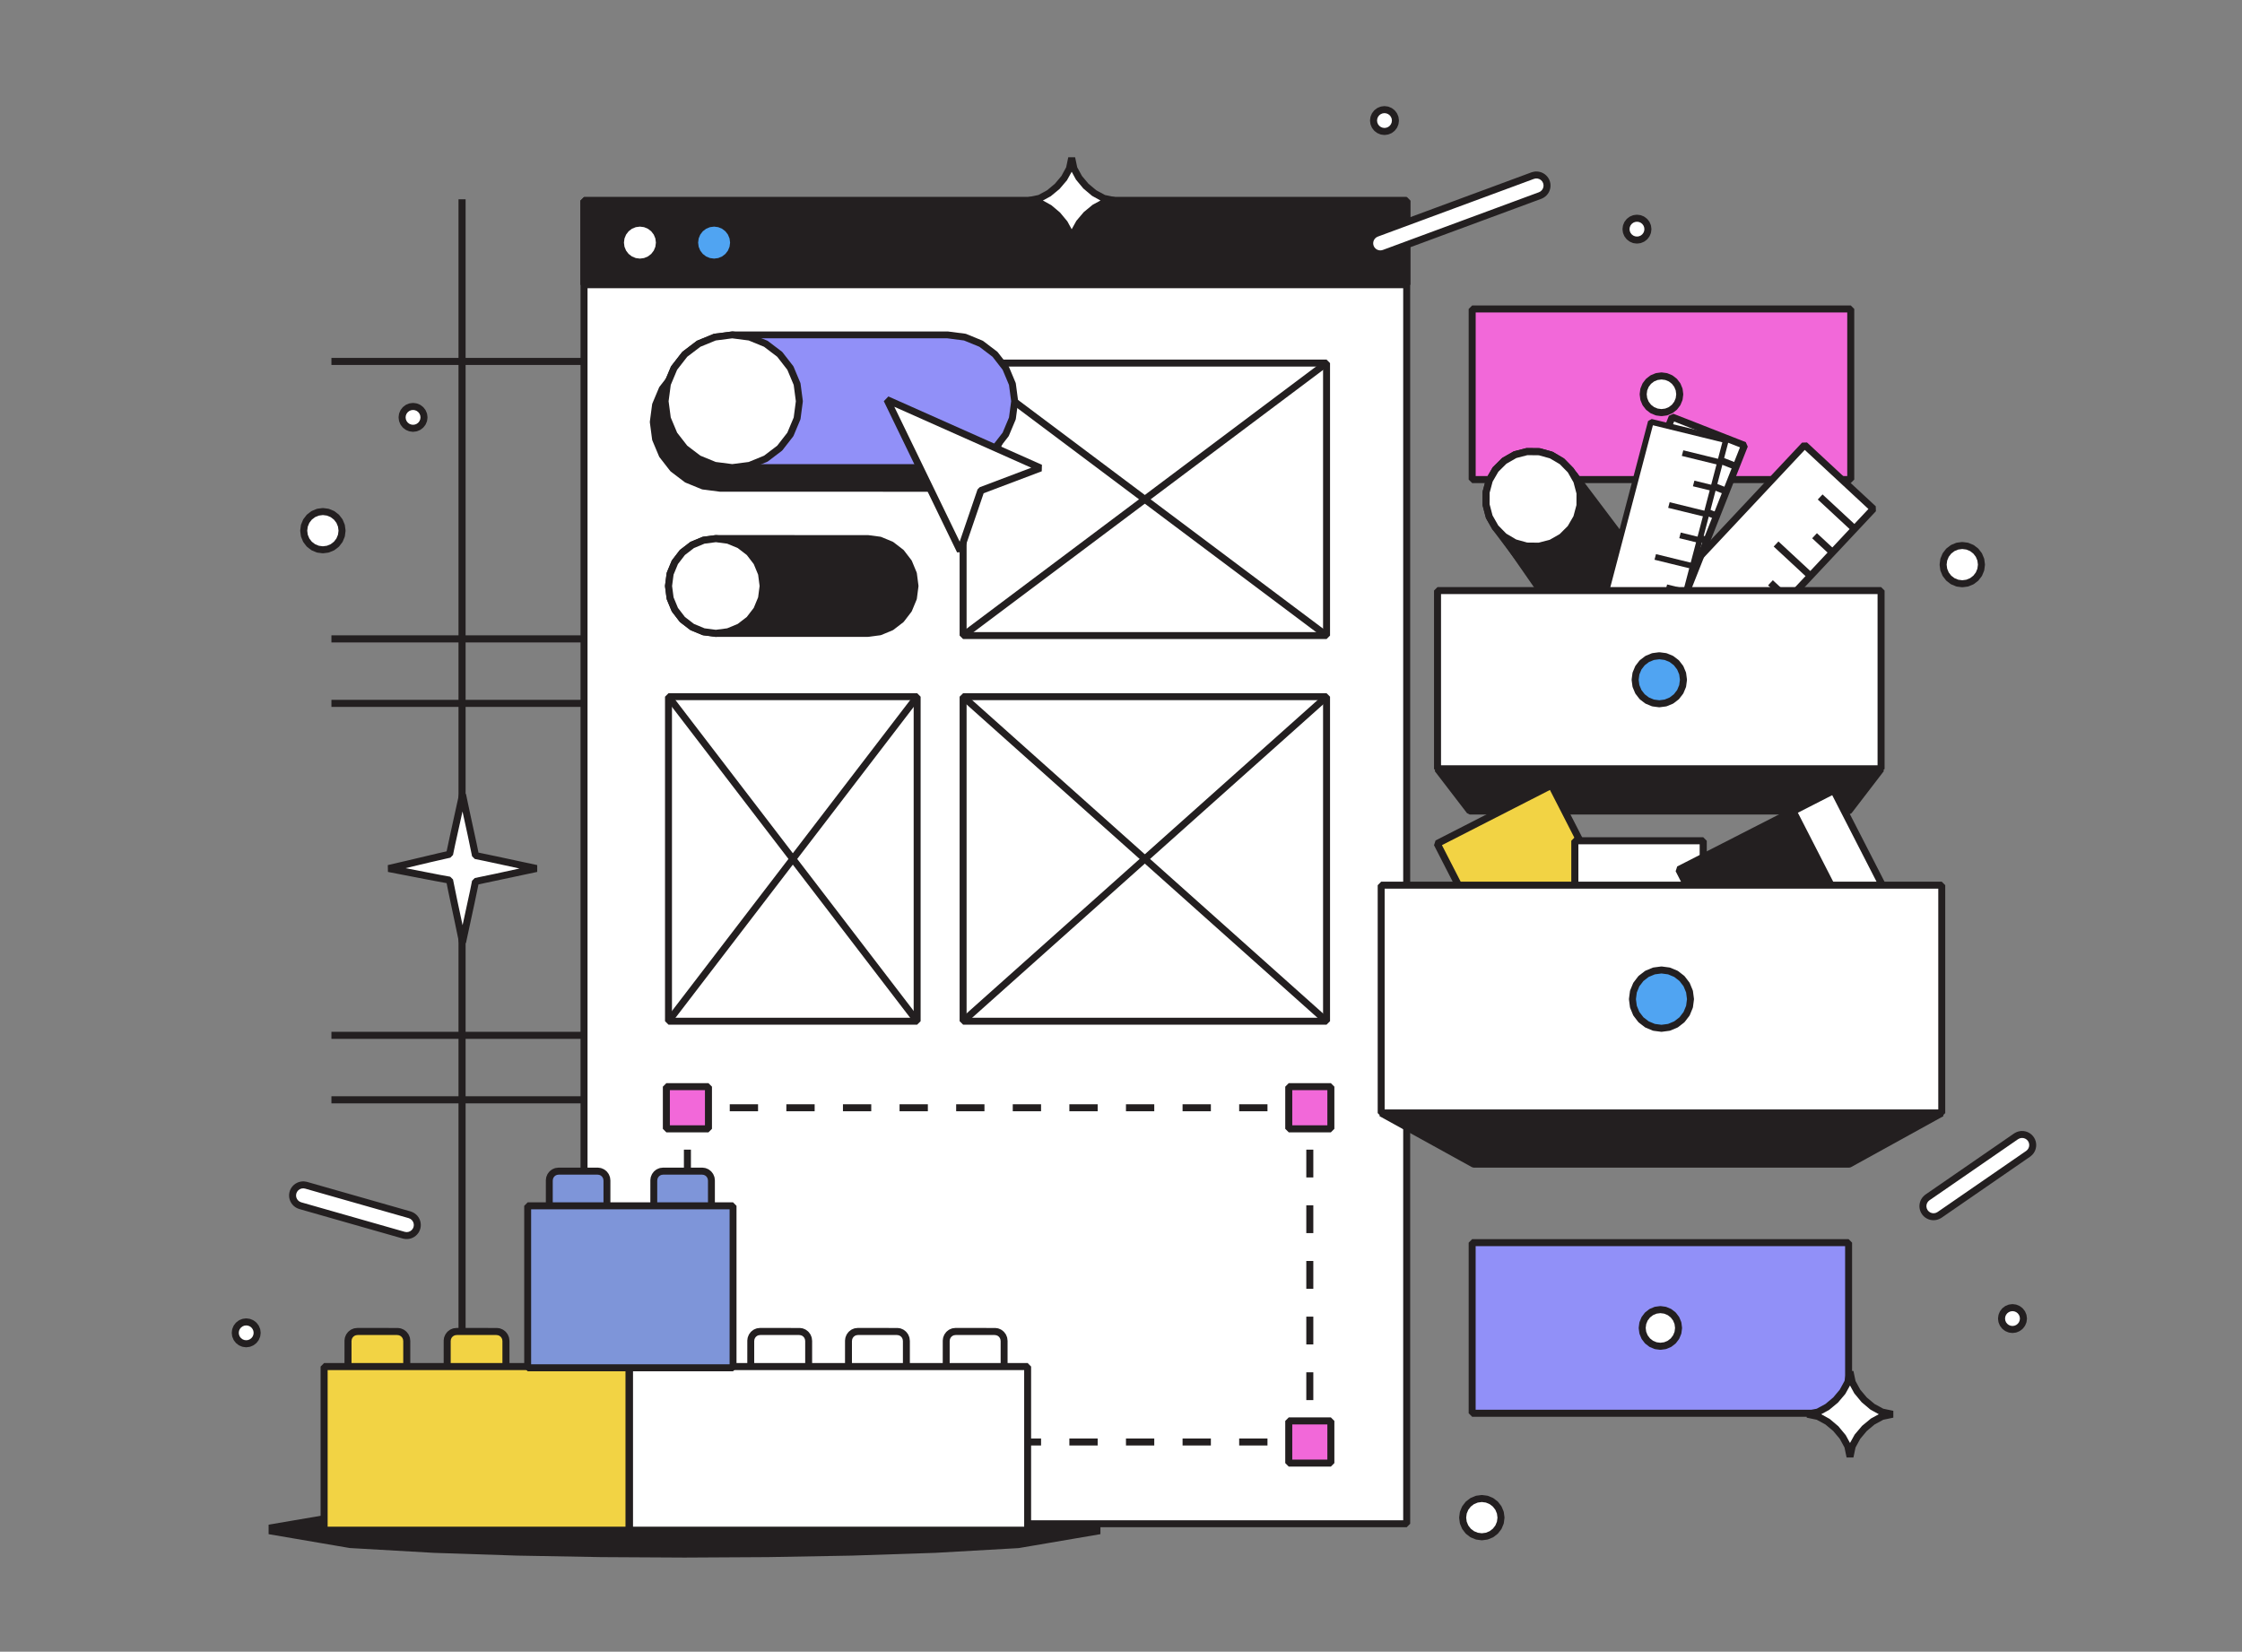 <svg width="300" height="221" viewBox="0 0 300 221" fill="none" xmlns="http://www.w3.org/2000/svg">
<rect x="0" y="0" width="300" height="221" fill="#808080" stroke="none"/>
<g id="dazzle-line-design-system">
<g id="Group">
<g id="Frame" clip-path="url(#clip0_31_12)">
<g id="Group_2">
<path id="Vector" d="M147.137 204.638L136.272 202.782L125.114 202.146L113.945 201.777L102.772 201.577L91.594 201.514L80.419 201.577L69.244 201.777L58.075 202.146L46.917 202.781L36.051 204.638L46.917 206.494L58.074 207.129L69.243 207.498L80.417 207.698L91.594 207.762L102.77 207.698L113.944 207.498L125.114 207.129L136.271 206.494L147.137 204.638Z" fill="#231F20"/>
<path id="Vector_2" d="M91.598 208.406L80.413 208.343L69.232 208.143L58.053 207.773L46.808 207.129L35.942 205.273V204.003L46.881 202.138L58.038 201.503L69.223 201.133L80.408 200.933L91.591 200.87L102.776 200.933L113.957 201.133L125.135 201.503L136.381 202.146L147.246 204.003V205.273L136.307 207.138L125.15 207.772L113.965 208.143L102.781 208.343L91.597 208.406H91.598ZM46.99 205.853L58.111 206.486L69.264 206.855L80.428 207.054L91.598 207.117L102.766 207.054L113.933 206.855L125.092 206.485L136.198 205.853L143.311 204.638L136.198 203.423L125.077 202.79L113.923 202.421L102.76 202.222L91.59 202.158L80.422 202.222L69.255 202.421L58.096 202.791L46.99 203.422L39.876 204.638L46.989 205.853H46.99Z" fill="#231F20"/>
</g>
</g>
</g>
<g id="Group_3">
<g id="Frame_2" clip-path="url(#clip1_31_12)">
<path id="Vector_3" d="M188.228 203.88H78.149V26.845H188.228V174.373V203.88Z" fill="white"/>
<g id="Group_4">
<path id="Vector_4" d="M188.228 204.348H78.149L77.681 203.88V26.845L78.149 26.377H188.228L188.695 26.845V203.88L188.228 204.348ZM78.617 203.412H187.76V27.313H78.617V203.412Z" fill="#231F20"/>
<path id="Vector_5" d="M188.228 38.077H78.149V26.845H188.228V36.204V38.077Z" fill="#231F20"/>
<path id="Vector_6" d="M188.228 38.545H78.149L77.681 38.077V26.845L78.149 26.377H188.228L188.695 26.845V38.077L188.228 38.545ZM78.617 37.609H187.76V27.313H78.617V37.609Z" fill="#231F20"/>
<path id="Vector_7" d="M188.228 38.545H78.149L77.681 38.077V26.845L78.149 26.377H188.228L188.695 26.845V38.077L188.228 38.545ZM78.617 37.609H187.76V27.313H78.617V37.609Z" fill="#231F20"/>
</g>
<path id="Vector_8" d="M88.237 32.461L88.149 31.785L87.888 31.155L87.473 30.615L86.933 30.199L86.303 29.938L85.627 29.849L84.951 29.938L84.322 30.199L83.781 30.615L83.366 31.155L83.105 31.785L83.017 32.461L83.105 33.137L83.366 33.767L83.781 34.308L84.322 34.723L84.951 34.984L85.627 35.073L86.303 34.984L86.933 34.723L87.473 34.308L87.888 33.767L88.149 33.137L88.237 32.461Z" fill="white"/>
<path id="Vector_9" d="M85.688 35.537H85.567L84.891 35.448L84.772 35.416L84.143 35.155L84.037 35.094L83.497 34.679L83.411 34.593L82.995 34.052L82.934 33.947L82.673 33.317L82.641 33.198L82.553 32.522V32.401L82.641 31.724L82.673 31.606L82.934 30.976L82.995 30.87L83.41 30.329L83.496 30.244L84.037 29.828L84.143 29.767L84.772 29.506L84.891 29.474L85.567 29.386H85.688L86.364 29.474L86.482 29.506L87.112 29.767L87.217 29.828L87.758 30.243L87.844 30.329L88.259 30.87L88.32 30.976L88.581 31.606L88.613 31.724L88.701 32.4V32.522L88.613 33.198L88.581 33.316L88.32 33.946L88.259 34.052L87.844 34.593L87.758 34.679L87.217 35.094L87.112 35.155L86.482 35.416L86.364 35.448L85.688 35.537ZM85.074 34.528L85.627 34.601L86.181 34.528L86.697 34.314L87.14 33.974L87.48 33.531L87.694 33.015L87.766 32.461L87.694 31.907L87.48 31.392L87.14 30.948L86.697 30.608L86.182 30.394L85.628 30.322L85.074 30.394L84.558 30.608L84.115 30.948L83.775 31.392L83.562 31.907L83.489 32.461L83.561 33.015L83.775 33.531L84.115 33.974L84.558 34.314L85.074 34.528Z" fill="#231F20"/>
<path id="Vector_10" d="M98.163 32.461L98.075 31.785L97.814 31.155L97.399 30.615L96.858 30.199L96.229 29.938L95.553 29.849L94.877 29.938L94.248 30.199L93.707 30.615L93.292 31.155L93.031 31.785L92.943 32.461L93.031 33.137L93.292 33.767L93.707 34.308L94.248 34.723L94.877 34.984L95.553 35.073L96.229 34.984L96.858 34.723L97.399 34.308L97.814 33.767L98.075 33.137L98.163 32.461Z" fill="#50A4F2"/>
<path id="Vector_11" d="M95.614 35.537H95.492L94.817 35.448L94.698 35.416L94.068 35.155L93.963 35.094L93.422 34.679L93.336 34.593L92.921 34.052L92.86 33.947L92.599 33.317L92.567 33.198L92.479 32.522V32.401L92.567 31.724L92.599 31.606L92.86 30.976L92.921 30.87L93.336 30.329L93.422 30.244L93.963 29.828L94.069 29.767L94.698 29.506L94.817 29.474L95.493 29.386H95.614L96.29 29.474L96.408 29.506L97.038 29.767L97.144 29.828L97.684 30.243L97.77 30.329L98.185 30.87L98.246 30.976L98.507 31.606L98.539 31.724L98.627 32.4V32.522L98.539 33.198L98.507 33.316L98.246 33.946L98.185 34.052L97.77 34.593L97.684 34.679L97.144 35.094L97.038 35.155L96.408 35.416L96.29 35.448L95.614 35.537ZM94.999 34.528L95.553 34.601L96.107 34.528L96.623 34.314L97.066 33.974L97.406 33.531L97.619 33.015L97.692 32.461L97.619 31.907L97.406 31.392L97.066 30.948L96.623 30.608L96.107 30.394L95.553 30.322L95 30.394L94.484 30.608L94.041 30.948L93.701 31.392L93.487 31.907L93.415 32.461L93.487 33.015L93.701 33.531L94.041 33.974L94.484 34.314L94.999 34.528Z" fill="#231F20"/>
</g>
</g>
<g id="Group_5">
<g id="Frame_3" clip-path="url(#clip2_31_12)">
<g id="Group_6">
<path id="Vector_12" d="M175.264 193.411H173.386V192.47H174.795V191.06H175.734V192.941L175.264 193.411ZM169.6 193.411H165.813V192.47H169.6V193.411ZM162.026 193.411H158.239V192.47H162.026V193.411ZM154.451 193.411H150.665V192.47H154.451V193.411ZM146.877 193.411H143.091V192.47H146.877V193.411ZM139.303 193.411H135.517V192.47H139.303V193.411ZM131.73 193.411H127.943V192.47H131.73V193.411ZM124.156 193.411H120.369V192.47H124.156V193.411ZM116.582 193.411H112.795V192.47H116.582V193.411ZM109.008 193.411H105.221V192.47H109.008V193.411ZM101.434 193.411H97.647V192.47H101.434V193.411H101.434ZM93.86 193.411H91.982L91.513 192.941V191.06H92.451V192.47H93.86V193.411ZM92.451 187.336H91.513V183.613H92.451V187.336ZM92.451 179.889H91.513V176.165H92.451V179.889ZM92.451 172.442H91.513V168.718H92.451V172.442ZM92.451 164.994H91.513V161.27H92.451V164.994ZM92.451 157.547H91.513V153.823H92.451V157.547ZM92.451 150.1H91.513V148.219L91.982 147.749H93.86V148.689H92.451V150.1ZM169.6 148.689H165.813V147.749H169.6V148.689ZM162.026 148.689H158.239V147.749H162.026V148.689ZM154.451 148.689H150.665V147.749H154.451V148.689ZM146.877 148.689H143.091V147.749H146.877V148.689ZM139.303 148.689H135.517V147.749H139.303V148.689ZM131.73 148.689H127.943V147.749H131.73V148.689ZM124.156 148.689H120.369V147.749H124.156V148.689ZM116.582 148.689H112.795V147.749H116.582V148.689ZM109.008 148.689H105.221V147.749H109.008V148.689ZM101.434 148.689H97.647V147.749H101.434V148.689H101.434ZM175.734 150.1H174.795V148.689H173.386V147.749H175.264L175.734 148.219V150.1ZM175.734 187.336H174.795V183.613H175.734V187.336ZM175.734 179.889H174.795V176.165H175.734V179.889ZM175.734 172.442H174.795V168.718H175.734V172.442ZM175.734 164.994H174.795V161.27H175.734V164.994ZM175.734 157.547H174.795V153.823H175.734V157.547Z" fill="#231F20"/>
</g>
<path id="Vector_13" d="M178.081 151.04H172.447V145.398H178.081V150.098V151.04Z" fill="#F268D9"/>
<path id="Vector_14" d="M178.081 151.51H172.447L171.978 151.04V145.398L172.447 144.928H178.081L178.551 145.398V151.04L178.081 151.51ZM172.917 150.57H177.612V145.868H172.917V150.57Z" fill="#231F20"/>
<path id="Vector_15" d="M178.081 195.762H172.447V190.12H178.081V194.82V195.762Z" fill="#F268D9"/>
<path id="Vector_16" d="M178.081 196.232H172.447L171.978 195.762V190.12L172.447 189.649H178.081L178.551 190.12V195.762L178.081 196.232ZM172.917 195.292H177.612V190.59H172.917V195.292Z" fill="#231F20"/>
<path id="Vector_17" d="M94.799 151.04H89.165V145.398H94.799V150.098V151.04Z" fill="#F268D9"/>
<path id="Vector_18" d="M94.799 151.51H89.165L88.696 151.04V145.398L89.165 144.928H94.799L95.268 145.398V151.04L94.799 151.51ZM89.635 150.57H94.329V145.868H89.635V150.57Z" fill="#231F20"/>
<path id="Vector_19" d="M94.799 195.762H89.165V190.12H94.799V194.82V195.762Z" fill="#F268D9"/>
<path id="Vector_20" d="M94.799 196.232H89.165L88.696 195.762V190.12L89.165 189.649H94.799L95.268 190.12V195.762L94.799 196.232ZM89.635 195.292H94.329V190.59H89.635V195.292Z" fill="#231F20"/>
</g>
</g>
<g id="Group_7">
<g id="Frame_4" clip-path="url(#clip3_31_12)">
<path id="Vector_21" d="M95.129 184.328H87.38V179.417L87.422 179.09L87.546 178.785L87.743 178.524L87.999 178.323L88.297 178.197L88.618 178.155H93.891L94.212 178.197L94.511 178.324L94.767 178.524L94.964 178.786L95.088 179.09L95.129 179.417V183.509V184.328Z" fill="white"/>
<path id="Vector_22" d="M95.129 184.802H87.38L86.916 184.328L86.92 179.355L86.962 179.029L86.994 178.909L87.117 178.604L87.178 178.497L87.375 178.236L87.46 178.149L87.716 177.948L87.821 177.886L88.12 177.76L88.237 177.728L88.618 177.681L93.952 177.685L94.272 177.728L94.39 177.76L94.689 177.886L94.794 177.948L95.05 178.149L95.135 178.236L95.332 178.497L95.392 178.604L95.516 178.909L95.548 179.029L95.594 179.417V184.328L95.129 184.802ZM87.844 183.855H94.665V179.448L94.635 179.213L94.558 179.024L94.436 178.862L94.276 178.737L94.091 178.658L93.862 178.628H88.648L88.419 178.658L88.233 178.737L88.074 178.862L87.951 179.025L87.875 179.214L87.845 179.448V183.855H87.844Z" fill="#231F20"/>
<path id="Vector_23" d="M134.359 184.328H126.61V179.417L126.652 179.09L126.775 178.785L126.972 178.524L127.228 178.323L127.527 178.197L127.848 178.155H133.121L133.442 178.197L133.74 178.324L133.996 178.524L134.193 178.786L134.317 179.09L134.359 179.417V183.509V184.328Z" fill="white"/>
<path id="Vector_24" d="M134.359 184.802H126.61L126.146 184.328L126.15 179.355L126.192 179.029L126.223 178.909L126.347 178.604L126.408 178.497L126.604 178.236L126.69 178.149L126.946 177.948L127.051 177.886L127.349 177.76L127.467 177.728L127.848 177.681L133.181 177.685L133.502 177.728L133.62 177.76L133.919 177.886L134.023 177.948L134.28 178.149L134.365 178.236L134.562 178.497L134.622 178.604L134.746 178.909L134.777 179.029L134.823 179.417V184.328L134.359 184.802ZM127.074 183.855H133.895V179.448L133.865 179.213L133.788 179.024L133.665 178.862L133.506 178.737L133.32 178.658L133.091 178.628H127.878L127.648 178.658L127.463 178.737L127.303 178.862L127.181 179.025L127.104 179.214L127.074 179.448V183.855Z" fill="#231F20"/>
<path id="Vector_25" d="M121.282 184.328H113.533V179.417L113.575 179.09L113.699 178.785L113.896 178.524L114.152 178.323L114.451 178.197L114.771 178.155H120.045L120.365 178.197L120.664 178.324L120.92 178.524L121.117 178.786L121.24 179.09L121.282 179.417V183.509V184.328Z" fill="white"/>
<path id="Vector_26" d="M121.282 184.802H113.533L113.069 184.328L113.073 179.355L113.115 179.029L113.147 178.909L113.27 178.604L113.331 178.497L113.528 178.236L113.613 178.149L113.869 177.948L113.974 177.886L114.273 177.76L114.391 177.728L114.771 177.681L120.105 177.685L120.426 177.728L120.543 177.76L120.842 177.886L120.947 177.948L121.203 178.149L121.288 178.236L121.485 178.497L121.546 178.604L121.669 178.909L121.701 179.029L121.747 179.417V184.328L121.282 184.802ZM113.998 183.855H120.818V179.448L120.788 179.213L120.711 179.024L120.589 178.862L120.429 178.737L120.244 178.658L120.015 178.628H114.801L114.572 178.658L114.386 178.737L114.227 178.862L114.105 179.025L114.028 179.214L113.998 179.448V183.855H113.998Z" fill="#231F20"/>
<path id="Vector_27" d="M108.206 184.328H100.457V179.417L100.499 179.09L100.622 178.785L100.82 178.524L101.076 178.323L101.374 178.197L101.695 178.155H106.968L107.289 178.197L107.587 178.324L107.843 178.524L108.04 178.786L108.164 179.09L108.206 179.417V183.509V184.328Z" fill="white"/>
<path id="Vector_28" d="M108.206 184.802H100.457L99.993 184.328L99.997 179.355L100.039 179.029L100.07 178.909L100.194 178.604L100.255 178.497L100.451 178.236L100.537 178.149L100.793 177.948L100.898 177.886L101.196 177.76L101.314 177.728L101.695 177.681L107.028 177.685L107.349 177.728L107.467 177.76L107.765 177.886L107.87 177.948L108.127 178.149L108.212 178.236L108.408 178.497L108.469 178.604L108.593 178.909L108.624 179.029L108.67 179.417V184.328L108.206 184.802ZM100.921 183.855H107.742V179.448L107.712 179.213L107.635 179.024L107.512 178.862L107.353 178.737L107.167 178.658L106.938 178.628H101.725L101.495 178.658L101.31 178.737L101.15 178.862L101.028 179.024L100.951 179.213L100.921 179.448V183.855Z" fill="#231F20"/>
<path id="Vector_29" d="M137.507 204.744H84.232V182.847H137.507V201.093V204.744Z" fill="white"/>
<path id="Vector_30" d="M137.507 205.217H84.232L83.768 204.744V182.847L84.232 182.374H137.507L137.971 182.847V204.744L137.507 205.217ZM84.696 204.271H137.043V183.32H84.696V204.271Z" fill="#231F20"/>
</g>
</g>
<g id="Group_8">
<g id="Frame_5" clip-path="url(#clip4_31_12)">
<g id="Group_9">
<path id="Vector_31" d="M44.348 47.888H78.261V48.836H44.348V47.888ZM44.348 85.009H78.261V85.958H44.348V85.009ZM44.348 93.636H78.261V94.585H44.348V93.636ZM44.348 138.052H78.261V139H44.348V138.052ZM44.348 146.679H78.261V147.628H44.348V146.679Z" fill="#231F20"/>
<path id="Vector_32" d="M61.352 26.667H62.301V206.087H61.352V26.667Z" fill="#231F20"/>
</g>
</g>
</g>
<g id="Group_10">
<g id="Frame_6" clip-path="url(#clip5_31_12)">
<path id="Vector_33" d="M80.972 184.328H73.107V179.417L73.15 179.09L73.275 178.785L73.475 178.524L73.735 178.323L74.038 178.197L74.364 178.155H79.716L80.041 178.197L80.344 178.324L80.604 178.524L80.804 178.786L80.929 179.09L80.972 179.417V183.509V184.328Z" fill="#F2D344"/>
<path id="Vector_34" d="M80.972 184.802H73.107L72.636 184.328L72.64 179.355L72.683 179.028L72.715 178.908L72.84 178.604L72.902 178.497L73.102 178.236L73.188 178.149L73.448 177.948L73.555 177.887L73.858 177.76L73.977 177.728L74.363 177.681L79.777 177.685L80.102 177.728L80.221 177.76L80.525 177.886L80.631 177.948L80.891 178.149L80.978 178.236L81.177 178.497L81.239 178.605L81.365 178.909L81.397 179.029L81.443 179.417V184.329L80.972 184.802ZM73.578 183.855H80.501V179.448L80.47 179.213L80.392 179.024L80.268 178.862L80.106 178.737L79.918 178.658L79.685 178.628H74.394L74.161 178.658L73.973 178.737L73.811 178.862L73.687 179.025L73.609 179.214L73.578 179.448V183.855Z" fill="#231F20"/>
<path id="Vector_35" d="M67.7 184.328H59.836V179.417L59.878 179.09L60.004 178.785L60.204 178.524L60.464 178.323L60.767 178.197L61.092 178.155H66.444L66.769 178.197L67.073 178.324L67.333 178.524L67.532 178.786L67.658 179.09L67.7 179.417V183.509V184.328Z" fill="#F2D344"/>
<path id="Vector_36" d="M67.7 184.802H59.836L59.365 184.328L59.369 179.355L59.411 179.028L59.443 178.908L59.569 178.604L59.631 178.497L59.83 178.236L59.917 178.149L60.177 177.948L60.283 177.886L60.587 177.76L60.706 177.728L61.092 177.681L66.505 177.685L66.831 177.728L66.95 177.76L67.253 177.886L67.36 177.948L67.62 178.149L67.706 178.236L67.906 178.497L67.968 178.605L68.093 178.909L68.125 179.029L68.172 179.417V184.329L67.7 184.802ZM60.307 183.855H67.229V179.448L67.199 179.213L67.121 179.024L66.996 178.862L66.835 178.737L66.647 178.658L66.414 178.628H61.123L60.889 178.658L60.701 178.737L60.54 178.862L60.415 179.024L60.337 179.213L60.307 179.448V183.855Z" fill="#231F20"/>
<path id="Vector_37" d="M54.429 184.328H46.565V179.417L46.607 179.09L46.733 178.785L46.933 178.524L47.193 178.323L47.495 178.197L47.821 178.155H53.173L53.498 178.197L53.801 178.324L54.061 178.524L54.261 178.786L54.386 179.09L54.429 179.417V183.509V184.328Z" fill="#F2D344"/>
<path id="Vector_38" d="M54.429 184.802H46.565L46.093 184.328L46.098 179.355L46.14 179.028L46.172 178.908L46.298 178.604L46.359 178.497L46.559 178.236L46.646 178.149L46.906 177.948L47.012 177.886L47.315 177.76L47.434 177.728L47.821 177.681L53.234 177.685L53.559 177.728L53.679 177.76L53.982 177.886L54.089 177.948L54.349 178.149L54.435 178.236L54.635 178.497L54.696 178.605L54.822 178.909L54.854 179.029L54.9 179.417V184.329L54.429 184.802ZM47.036 183.855H53.958V179.448L53.927 179.213L53.849 179.024L53.725 178.862L53.563 178.737L53.375 178.658L53.142 178.628H47.851L47.618 178.658L47.43 178.737L47.269 178.862L47.144 179.025L47.066 179.213L47.036 179.448V183.855H47.036Z" fill="#231F20"/>
<path id="Vector_39" d="M84.167 204.744H43.37V182.847H84.167V201.093V204.744Z" fill="#F2D344"/>
<path id="Vector_40" d="M84.167 204.744H43.37V182.847H84.167V201.093V204.744Z" fill="#F2D344"/>
<path id="Vector_41" d="M84.167 205.217H43.37L42.899 204.744V182.847L43.37 182.373H84.167L84.638 182.847V204.744L84.167 205.217ZM43.841 204.271H83.696V183.32H43.841V204.271Z" fill="#231F20"/>
</g>
</g>
<g id="Group_11">
<g id="Frame_7" clip-path="url(#clip6_31_12)">
<path id="Vector_42" d="M247.647 64.167H196.991V41.34H247.647V60.361V64.167Z" fill="#F268D9"/>
<path id="Vector_43" d="M247.647 64.637H196.991L196.522 64.167V41.34L196.991 40.87H247.647L248.116 41.34V64.167L247.647 64.637ZM197.46 63.697H247.178V41.81H197.46V63.697Z" fill="#231F20"/>
<path id="Vector_44" d="M224.766 52.754L224.683 52.118L224.439 51.526L224.049 51.018L223.542 50.627L222.952 50.382L222.319 50.299L221.685 50.382L221.095 50.628L220.588 51.018L220.199 51.526L219.955 52.118L219.872 52.754L219.955 53.389L220.199 53.981L220.588 54.489L221.095 54.88L221.685 55.125L222.319 55.208L222.952 55.125L223.543 54.88L224.049 54.489L224.439 53.981L224.683 53.389L224.766 52.754Z" fill="white"/>
<path id="Vector_45" d="M222.38 55.675H222.258L221.625 55.592L221.506 55.559L220.916 55.314L220.809 55.253L220.303 54.862L220.217 54.776L219.827 54.268L219.766 54.162L219.521 53.569L219.489 53.45L219.406 52.815V52.693L219.489 52.057L219.521 51.938L219.766 51.346L219.827 51.24L220.216 50.732L220.302 50.646L220.809 50.255L220.915 50.194L221.505 49.949L221.624 49.917L222.258 49.834H222.379L223.013 49.917L223.132 49.949L223.722 50.194L223.828 50.255L224.334 50.646L224.421 50.732L224.81 51.24L224.871 51.346L225.116 51.939L225.148 52.058L225.231 52.693V52.815L225.148 53.451L225.116 53.57L224.872 54.162L224.81 54.268L224.421 54.776L224.335 54.862L223.829 55.253L223.722 55.314L223.132 55.559L223.013 55.592L222.38 55.675ZM221.808 54.667L222.319 54.734L222.83 54.667L223.306 54.469L223.715 54.154L224.029 53.743L224.226 53.266L224.293 52.754L224.226 52.241L224.029 51.764L223.715 51.353L223.306 51.038L222.83 50.841L222.319 50.773L221.808 50.841L221.332 51.038L220.923 51.354L220.609 51.764L220.411 52.241L220.345 52.754L220.411 53.266L220.609 53.743L220.923 54.154L221.332 54.468L221.808 54.667Z" fill="#231F20"/>
</g>
</g>
<g id="Group_12">
<g id="Frame_8" clip-path="url(#clip7_31_12)">
<path id="Vector_46" d="M211.821 87.208L209.918 84.468L208.015 81.727L206.111 78.984L204.208 76.243L202.304 73.5L200.399 70.757L199.651 69.309L199.308 67.717L199.391 66.091L199.891 64.542L200.779 63.175L201.993 62.084L203.448 61.34L205.047 60.998L206.681 61.08L208.238 61.578L209.613 62.461L210.709 63.669L212.612 66.41L214.515 69.151L216.419 71.893L218.322 74.634L220.227 77.377L222.131 80.121L222.879 81.569L223.223 83.16L223.14 84.786L222.639 86.336L221.752 87.703L220.538 88.794L219.082 89.538L217.483 89.88L215.849 89.797L214.292 89.299L212.918 88.416L211.821 87.208Z" fill="white"/>
<path id="Vector_47" d="M217.459 90.345L215.825 90.262L215.706 90.241L214.149 89.743L214.038 89.69L212.664 88.807L212.57 88.728L211.436 87.473L199.983 70.969L199.235 69.522L199.194 69.406L198.851 67.815L198.841 67.694L198.923 66.068L198.945 65.949L199.446 64.4L199.498 64.29L200.385 62.922L200.465 62.829L201.679 61.738L201.779 61.669L203.234 60.926L203.35 60.884L204.949 60.543L205.071 60.533L206.705 60.615L206.825 60.637L208.382 61.135L208.492 61.187L209.867 62.07L209.96 62.149L211.094 63.405L222.548 79.908L223.296 81.356L223.337 81.471L223.68 83.063L223.69 83.184L223.607 84.81L223.585 84.928L223.085 86.478L223.032 86.588L222.145 87.955L222.066 88.048L220.852 89.14L220.752 89.208L219.297 89.952L219.181 89.993L217.582 90.335L217.459 90.345ZM215.934 89.336L217.445 89.412L218.924 89.096L220.269 88.408L221.392 87.398L222.212 86.134L222.675 84.701L222.752 83.198L222.434 81.727L221.729 80.361L210.342 63.959L209.307 62.819L208.037 62.003L206.596 61.542L205.085 61.466L203.607 61.782L202.261 62.47L201.138 63.479L200.318 64.743L199.855 66.176L199.779 67.679L200.096 69.151L200.801 70.517L212.189 86.919L213.224 88.059L214.494 88.875L215.934 89.336Z" fill="#231F20"/>
<path id="Vector_48" d="M200.399 70.757L199.651 69.309L199.308 67.717L199.391 66.091L199.891 64.542L200.779 63.175L201.993 62.084L203.448 61.34L205.047 60.998L206.681 61.08L208.238 61.578L209.613 62.461L210.709 63.669L211.457 65.117L211.8 66.709L211.718 68.335L211.217 69.884L210.33 71.252L209.116 72.343L207.66 73.087L206.061 73.428L204.427 73.346L202.87 72.847L201.495 71.965L200.399 70.757Z" fill="#231F20"/>
<path id="Vector_49" d="M206.037 73.893L204.403 73.811L204.284 73.789L202.727 73.291L202.616 73.239L201.242 72.356L201.148 72.277L200.052 71.069L199.983 70.969L199.235 69.522L199.194 69.406L198.851 67.815L198.841 67.694L198.923 66.068L198.945 65.949L199.446 64.4L199.498 64.29L200.385 62.922L200.465 62.829L201.679 61.738L201.779 61.669L203.234 60.926L203.35 60.884L204.949 60.543L205.071 60.533L206.705 60.615L206.825 60.637L208.382 61.135L208.492 61.187L209.867 62.07L209.96 62.149L211.057 63.357L211.126 63.456L211.873 64.905L211.915 65.019L212.258 66.611L212.268 66.733L212.185 68.358L212.163 68.477L211.662 70.026L211.61 70.136L210.723 71.504L210.643 71.597L209.429 72.688L209.33 72.757L207.874 73.5L207.759 73.542L206.159 73.884L206.037 73.893ZM204.512 72.884L206.023 72.96L207.502 72.644L208.847 71.956L209.97 70.947L210.79 69.683L211.254 68.25L211.33 66.746L211.012 65.275L210.321 63.936L209.307 62.819L208.036 62.003L206.596 61.542L205.085 61.466L203.607 61.782L202.261 62.47L201.138 63.479L200.318 64.743L199.855 66.176L199.778 67.679L200.096 69.151L200.787 70.49L201.801 71.607L203.072 72.423L204.512 72.884Z" fill="#231F20"/>
<path id="Vector_50" d="M216.174 104.877L214.641 103.454L213.108 102.031L211.576 100.609L210.042 99.185L208.508 97.761L206.973 96.336L212.722 90.204L218.472 84.072L224.221 77.939L229.971 71.806L235.721 65.673L241.472 59.54L243.004 60.962L244.537 62.386L246.069 63.808L247.603 65.231L249.138 66.656L250.672 68.08L244.923 74.213L239.174 80.345L233.424 86.477L227.674 92.61L221.924 98.743L216.174 104.877Z" fill="white"/>
<g id="Group_13">
<path id="Vector_51" d="M215.854 105.217L214.322 103.795L212.789 102.372L211.257 100.949L209.723 99.525L208.188 98.101L206.654 96.676L206.65 96.567L206.646 96.458L206.643 96.35L206.639 96.24L206.635 96.129L206.631 96.019L212.381 89.886L218.13 83.754L223.88 77.622L229.63 71.489L235.38 65.356L241.13 59.222L241.24 59.219L241.35 59.215L241.458 59.211L241.569 59.208L241.68 59.204L241.791 59.2L243.324 60.623L244.857 62.046L246.389 63.468L247.923 64.892L249.457 66.316L250.992 67.741L250.996 67.85L251 67.959L251.003 68.067L251.007 68.177L251.011 68.288L251.015 68.398L245.265 74.53L239.516 80.663L233.766 86.795L228.017 92.928L222.266 99.061L216.516 105.194L216.406 105.198L216.296 105.202L216.188 105.206L216.077 105.209L215.966 105.213L215.854 105.217ZM207.634 96.314L209.053 97.63L210.471 98.947L211.89 100.264L213.309 101.582L214.73 102.9L216.15 104.219L221.793 98.2L227.436 92.181L233.08 86.163L238.723 80.143L244.367 74.123L250.011 68.103L248.592 66.786L247.174 65.469L245.756 64.153L244.336 62.835L242.915 61.516L241.494 60.197L235.851 66.216L230.208 72.235L224.565 78.254L218.922 84.274L213.278 90.293L207.634 96.314Z" fill="#231F20"/>
<path id="Vector_52" d="M247.836 71.105L247.071 70.395L246.305 69.684L245.538 68.972L244.772 68.26L244.004 67.547L243.236 66.835L243.342 66.722L243.448 66.609L243.553 66.497L243.66 66.383L243.767 66.269L243.874 66.154L244.64 66.865L245.406 67.576L246.172 68.287L246.939 68.999L247.707 69.712L248.474 70.424L248.369 70.538L248.263 70.65L248.158 70.762L248.051 70.876L247.944 70.991L247.836 71.105ZM218.338 102.569L217.572 101.858L216.806 101.147L216.04 100.435L215.273 99.724L214.505 99.011L213.737 98.298L213.843 98.185L213.949 98.072L214.054 97.96L214.161 97.846L214.268 97.732L214.376 97.617L215.141 98.328L215.908 99.039L216.674 99.751L217.441 100.462L218.208 101.175L218.976 101.888L218.87 102.001L218.764 102.114L218.659 102.226L218.552 102.34L218.445 102.454L218.338 102.569ZM224.238 96.276L223.472 95.565L222.706 94.854L221.939 94.143L221.173 93.431L220.405 92.718L219.637 92.006L219.743 91.892L219.849 91.78L219.954 91.668L220.061 91.554L220.168 91.439L220.275 91.325L221.041 92.035L221.807 92.747L222.574 93.458L223.34 94.17L224.108 94.882L224.876 95.595L224.77 95.708L224.664 95.821L224.559 95.933L224.452 96.047L224.345 96.161L224.238 96.276ZM230.137 89.983L229.372 89.273L228.606 88.561L227.839 87.85L227.072 87.138L226.305 86.426L225.537 85.713L225.643 85.6L225.749 85.487L225.853 85.375L225.961 85.261L226.068 85.147L226.175 85.032L226.941 85.743L227.707 86.454L228.473 87.165L229.24 87.877L230.008 88.59L230.776 89.303L230.67 89.416L230.564 89.528L230.459 89.64L230.352 89.754L230.244 89.869L230.137 89.983ZM236.037 83.691L235.271 82.98L234.505 82.269L233.739 81.558L232.972 80.846L232.204 80.133L231.437 79.421L231.543 79.308L231.648 79.195L231.753 79.083L231.86 78.969L231.968 78.854L232.075 78.74L232.84 79.45L233.607 80.161L234.373 80.873L235.14 81.585L235.907 82.297L236.675 83.01L236.569 83.123L236.463 83.236L236.359 83.347L236.252 83.462L236.144 83.576L236.037 83.691ZM241.936 77.398L241.171 76.688L240.405 75.976L239.638 75.265L238.872 74.553L238.104 73.841L237.336 73.127L237.442 73.015L237.548 72.902L237.653 72.79L237.76 72.676L237.867 72.561L237.975 72.447L238.74 73.157L239.506 73.869L240.273 74.58L241.039 75.292L241.807 76.004L242.575 76.717L242.469 76.83L242.363 76.943L242.258 77.055L242.151 77.169L242.044 77.284L241.936 77.398ZM244.887 74.251L244.487 73.88L244.087 73.509L243.687 73.138L243.287 72.767L242.886 72.394L242.485 72.022L242.591 71.909L242.697 71.796L242.801 71.685L242.908 71.57L243.016 71.456L243.123 71.342L243.523 71.713L243.923 72.084L244.322 72.455L244.723 72.826L245.124 73.199L245.525 73.571L245.419 73.684L245.313 73.797L245.208 73.909L245.101 74.023L244.994 74.137L244.887 74.251ZM221.288 99.422L220.888 99.051L220.488 98.68L220.089 98.309L219.688 97.937L219.287 97.565L218.886 97.193L218.992 97.079L219.098 96.967L219.203 96.855L219.31 96.741L219.417 96.626L219.524 96.512L219.924 96.883L220.324 97.254L220.723 97.625L221.124 97.997L221.525 98.369L221.926 98.742L221.82 98.855L221.714 98.968L221.61 99.079L221.503 99.194L221.395 99.308L221.288 99.422ZM227.188 93.13L226.788 92.759L226.388 92.387L225.988 92.017L225.588 91.645L225.187 91.273L224.786 90.9L224.892 90.787L224.997 90.674L225.102 90.562L225.209 90.448L225.317 90.334L225.424 90.219L225.824 90.59L226.224 90.962L226.623 91.333L227.024 91.704L227.425 92.076L227.826 92.449L227.72 92.562L227.614 92.675L227.509 92.786L227.402 92.901L227.295 93.015L227.188 93.13ZM233.087 86.837L232.687 86.466L232.288 86.095L231.888 85.724L231.487 85.352L231.086 84.98L230.685 84.608L230.791 84.495L230.897 84.382L231.002 84.27L231.109 84.156L231.216 84.041L231.324 83.927L231.723 84.298L232.123 84.669L232.523 85.04L232.923 85.412L233.324 85.784L233.726 86.156L233.619 86.269L233.514 86.382L233.409 86.494L233.302 86.608L233.195 86.723L233.087 86.837ZM238.987 80.544L238.587 80.174L238.187 79.802L237.788 79.431L237.387 79.059L236.986 78.687L236.585 78.315L236.691 78.202L236.797 78.089L236.902 77.977L237.009 77.863L237.116 77.749L237.223 77.634L237.623 78.005L238.023 78.376L238.423 78.747L238.823 79.119L239.224 79.491L239.625 79.864L239.519 79.977L239.414 80.089L239.308 80.201L239.201 80.315L239.094 80.43L238.987 80.544Z" fill="#231F20"/>
</g>
<path id="Vector_53" d="M218.098 98.312L216.485 97.68L214.872 97.047L213.26 96.415L211.646 95.782L210.031 95.149L208.416 94.516L210.972 88.063L213.527 81.61L216.082 75.157L218.638 68.704L221.193 62.25L223.749 55.796L225.362 56.428L226.975 57.06L228.588 57.692L230.201 58.325L231.816 58.958L233.431 59.592L230.876 66.044L228.32 72.497L225.765 78.95L223.21 85.404L220.654 91.858L218.098 98.312Z" fill="white"/>
<path id="Vector_54" d="M217.927 98.745L216.314 98.113L214.701 97.48L213.088 96.848L211.475 96.216L209.86 95.582L208.245 94.949L208.201 94.849L208.158 94.749L208.114 94.65L208.07 94.548L208.026 94.447L207.981 94.345L210.537 87.893L213.092 81.439L215.647 74.987L218.203 68.533L220.759 62.079L223.315 55.625L223.415 55.582L223.516 55.538L223.616 55.495L223.717 55.451L223.819 55.407L223.921 55.362L225.534 55.995L227.147 56.627L228.759 57.259L230.373 57.892L231.988 58.525L233.603 59.159L233.646 59.259L233.69 59.359L233.733 59.458L233.778 59.559L233.822 59.661L233.866 59.762L231.311 66.215L228.756 72.668L226.2 79.121L223.645 85.574L221.089 92.028L218.533 98.482L218.432 98.526L218.332 98.569L218.232 98.612L218.13 98.656L218.028 98.7L217.927 98.745ZM209.023 94.254L210.491 94.829L211.958 95.404L213.425 95.98L214.894 96.555L216.364 97.132L217.834 97.708L220.332 91.4L222.83 85.091L225.329 78.783L227.827 72.474L230.325 66.164L232.824 59.855L231.356 59.279L229.889 58.704L228.422 58.128L226.953 57.552L225.483 56.975L224.013 56.399L221.515 62.708L219.017 69.017L216.519 75.325L214.02 81.634L211.522 87.944L209.023 94.254Z" fill="#231F20"/>
<path id="Vector_55" d="M232.141 62.85L231.336 62.534L230.529 62.218L229.723 61.901L228.916 61.585L228.108 61.269L227.3 60.952L227.357 60.808L227.414 60.664L227.471 60.52L227.528 60.375L227.586 60.23L227.643 60.085L228.449 60.401L229.255 60.717L230.061 61.034L230.868 61.35L231.676 61.666L232.484 61.983L232.427 62.127L232.37 62.271L232.313 62.415L232.256 62.56L232.198 62.705L232.141 62.85ZM219.03 95.958L218.225 95.642L217.418 95.326L216.612 95.01L215.805 94.693L214.997 94.376L214.189 94.06L214.246 93.916L214.303 93.772L214.36 93.628L214.417 93.484L214.475 93.338L214.533 93.194L215.338 93.509L216.144 93.826L216.951 94.142L217.757 94.458L218.565 94.775L219.373 95.091L219.316 95.235L219.259 95.379L219.202 95.523L219.145 95.668L219.088 95.813L219.03 95.958ZM221.652 89.336L220.847 89.02L220.041 88.704L219.234 88.388L218.427 88.072L217.619 87.755L216.811 87.438L216.869 87.294L216.925 87.151L216.982 87.007L217.04 86.862L217.097 86.717L217.155 86.572L217.96 86.888L218.766 87.204L219.573 87.52L220.38 87.836L221.188 88.153L221.995 88.47L221.938 88.614L221.882 88.757L221.824 88.902L221.767 89.046L221.71 89.191L221.652 89.336ZM224.274 82.715L223.469 82.399L222.663 82.083L221.856 81.766L221.05 81.45L220.241 81.133L219.434 80.817L219.491 80.672L219.547 80.529L219.604 80.385L219.662 80.24L219.719 80.095L219.777 79.95L220.582 80.266L221.388 80.582L222.195 80.898L223.002 81.215L223.81 81.531L224.617 81.848L224.561 81.992L224.504 82.136L224.447 82.28L224.389 82.425L224.332 82.57L224.274 82.715ZM226.897 76.093L226.091 75.777L225.285 75.461L224.478 75.145L223.672 74.828L222.864 74.512L222.056 74.195L222.113 74.051L222.169 73.907L222.227 73.763L222.284 73.618L222.341 73.474L222.399 73.329L223.204 73.644L224.01 73.961L224.817 74.277L225.624 74.593L226.432 74.91L227.24 75.227L227.183 75.37L227.126 75.514L227.069 75.658L227.012 75.803L226.954 75.948L226.897 76.093ZM229.519 69.471L228.713 69.156L227.907 68.839L227.1 68.523L226.294 68.207L225.486 67.89L224.678 67.573L224.735 67.429L224.792 67.286L224.849 67.141L224.906 66.997L224.963 66.852L225.021 66.707L225.827 67.023L226.633 67.339L227.439 67.655L228.246 67.972L229.054 68.288L229.862 68.605L229.805 68.749L229.748 68.892L229.691 69.037L229.634 69.181L229.576 69.326L229.519 69.471ZM230.83 66.16L230.409 65.996L229.988 65.831L229.568 65.666L229.147 65.5L228.725 65.335L228.303 65.169L228.359 65.025L228.416 64.882L228.474 64.738L228.531 64.593L228.588 64.448L228.646 64.303L229.066 64.468L229.487 64.633L229.908 64.798L230.329 64.963L230.751 65.129L231.173 65.294L231.116 65.438L231.059 65.582L231.002 65.726L230.945 65.871L230.887 66.016L230.83 66.16ZM220.341 92.647L219.921 92.482L219.5 92.317L219.08 92.152L218.658 91.987L218.236 91.821L217.814 91.656L217.871 91.512L217.928 91.368L217.985 91.224L218.042 91.08L218.1 90.935L218.157 90.79L218.578 90.954L218.999 91.12L219.419 91.284L219.84 91.45L220.262 91.615L220.684 91.781L220.628 91.924L220.571 92.068L220.513 92.213L220.456 92.357L220.399 92.502L220.341 92.647ZM222.964 86.025L222.543 85.861L222.122 85.695L221.702 85.531L221.28 85.365L220.858 85.2L220.436 85.034L220.493 84.89L220.55 84.747L220.607 84.603L220.664 84.458L220.722 84.313L220.779 84.168L221.2 84.333L221.621 84.498L222.041 84.663L222.463 84.828L222.885 84.994L223.307 85.159L223.25 85.303L223.193 85.447L223.136 85.591L223.078 85.736L223.021 85.88L222.964 86.025ZM225.586 79.404L225.165 79.239L224.744 79.074L224.324 78.909L223.902 78.743L223.48 78.578L223.058 78.413L223.115 78.269L223.172 78.125L223.229 77.981L223.286 77.836L223.344 77.691L223.401 77.546L223.822 77.711L224.243 77.876L224.663 78.041L225.085 78.207L225.507 78.372L225.929 78.537L225.872 78.681L225.815 78.825L225.758 78.969L225.701 79.114L225.643 79.259L225.586 79.404ZM228.208 72.782L227.787 72.617L227.366 72.452L226.946 72.287L226.525 72.122L226.102 71.957L225.68 71.791L225.737 71.647L225.794 71.504L225.851 71.359L225.909 71.215L225.966 71.07L226.023 70.925L226.444 71.09L226.865 71.255L227.285 71.419L227.707 71.585L228.129 71.75L228.551 71.916L228.494 72.06L228.437 72.203L228.38 72.347L228.323 72.492L228.265 72.637L228.208 72.782Z" fill="#231F20"/>
</g>
</g>
<g id="Group_14">
<g id="Frame_9" clip-path="url(#clip8_31_12)">
<path id="Vector_56" d="M212.436 86.934L200.098 70.59L199.273 69.141L198.848 67.529L198.853 65.864L199.284 64.259L200.114 62.825L201.288 61.66L202.722 60.84L204.322 60.424L205.977 60.441L207.574 60.886L209.006 61.732L210.172 62.921L222.511 79.264L223.336 80.714L223.761 82.326L223.755 83.991L223.325 85.596L222.495 87.03L221.32 88.195L219.886 89.016L218.287 89.431L216.632 89.414L215.034 88.969L213.603 88.123L212.436 86.934Z" fill="#231F20"/>
<path id="Vector_57" d="M212.06 87.22L199.688 70.825L198.862 69.376L198.815 69.26L198.391 67.647L198.375 67.524L198.38 65.859L198.396 65.736L198.827 64.132L198.874 64.017L199.705 62.583L199.78 62.485L200.955 61.32L201.052 61.245L202.487 60.425L202.601 60.378L204.201 59.963L204.323 59.948L205.978 59.965L206.1 59.982L207.698 60.427L207.812 60.476L209.243 61.321L209.341 61.398L210.548 62.635L222.921 79.03L223.746 80.479L223.793 80.595L224.218 82.207L224.233 82.331L224.229 83.996L224.213 84.118L223.782 85.723L223.734 85.837L222.904 87.271L222.828 87.37L221.654 88.535L221.556 88.609L220.122 89.43L220.007 89.477L218.408 89.892L218.285 89.907L216.63 89.89L216.508 89.873L214.911 89.428L214.797 89.379L213.365 88.533L213.267 88.457L212.06 87.22ZM200.493 70.329L212.794 86.623L213.894 87.745L215.218 88.527L216.695 88.938L218.226 88.954L219.704 88.57L221.031 87.811L222.117 86.734L222.884 85.407L223.283 83.924L223.287 82.384L222.895 80.893L222.116 79.526L209.815 63.232L208.714 62.11L207.391 61.328L205.913 60.917L204.383 60.901L202.904 61.285L201.578 62.044L200.492 63.121L199.725 64.447L199.326 65.931L199.322 67.471L199.714 68.961L200.493 70.329Z" fill="#231F20"/>
<path id="Vector_58" d="M200.098 70.59L199.273 69.141L198.848 67.529L198.853 65.864L199.284 64.259L200.114 62.825L201.288 61.66L202.722 60.84L204.322 60.424L205.977 60.441L207.574 60.886L209.006 61.732L210.172 62.921L210.998 64.37L211.422 65.983L211.417 67.648L210.986 69.252L210.156 70.686L208.982 71.852L207.548 72.672L205.948 73.087L204.294 73.071L202.696 72.626L201.265 71.78L200.098 70.59Z" fill="white"/>
<path id="Vector_59" d="M199.688 70.825L198.862 69.376L198.815 69.26L198.391 67.647L198.375 67.524L198.38 65.859L198.396 65.736L198.827 64.132L198.874 64.017L199.705 62.583L199.78 62.485L200.955 61.32L201.052 61.245L202.487 60.425L202.601 60.378L204.201 59.963L204.323 59.948L205.978 59.965L206.1 59.982L207.698 60.427L207.812 60.476L209.243 61.321L209.341 61.398L210.508 62.588L210.582 62.686L211.408 64.136L211.455 64.251L211.879 65.864L211.895 65.987L211.891 67.652L211.874 67.775L211.443 69.379L211.396 69.494L210.566 70.928L210.49 71.027L209.316 72.192L209.218 72.266L207.784 73.087L207.669 73.133L206.069 73.548L205.947 73.563L204.292 73.547L204.17 73.529L202.573 73.084L202.459 73.036L201.027 72.19L200.929 72.113L199.763 70.924L199.688 70.825ZM199.714 68.962L200.477 70.302L201.556 71.402L202.879 72.183L204.357 72.595L205.887 72.61L207.366 72.226L208.692 71.468L209.778 70.39L210.546 69.064L210.944 67.58L210.949 66.04L210.556 64.549L209.793 63.209L208.714 62.109L207.391 61.328L205.913 60.917L204.383 60.901L202.904 61.285L201.578 62.044L200.492 63.121L199.725 64.447L199.326 65.931L199.322 67.471L199.714 68.962Z" fill="#231F20"/>
</g>
</g>
<g id="Group_15">
<g id="Frame_10" clip-path="url(#clip9_31_12)">
<path id="Vector_60" d="M220.261 99.508L218.589 99.098L216.916 98.688L215.244 98.279L213.57 97.869L211.896 97.459L210.221 97.048L212 90.28L213.78 83.511L215.559 76.743L217.339 69.974L219.119 63.204L220.898 56.434L222.571 56.844L224.244 57.254L225.916 57.663L227.589 58.073L229.264 58.483L230.938 58.894L229.159 65.662L227.38 72.431L225.6 79.199L223.82 85.968L222.041 92.738L220.261 99.508Z" fill="white"/>
<g id="Group_16">
<path id="Vector_61" d="M220.162 99.884L210.123 97.424L209.848 96.957L220.525 56.343L220.997 56.058L231.037 58.518L231.312 58.985L220.634 99.599L220.162 99.884ZM210.693 96.764L219.987 99.041L230.466 59.178L221.173 56.901L210.693 96.764Z" fill="#231F20"/>
<path id="Vector_62" d="M225.042 61.002L225.239 60.251L230.26 61.481L230.062 62.233L225.042 61.002ZM215.91 95.731L216.107 94.979L221.127 96.208L220.929 96.96L215.91 95.731ZM217.736 88.784L217.933 88.033L222.953 89.262L222.755 90.014L217.736 88.784ZM219.561 81.839L219.759 81.088L224.779 82.317L224.581 83.069L219.561 81.839ZM221.388 74.894L221.585 74.143L226.605 75.372L226.407 76.124L221.388 74.894ZM223.216 67.948L223.414 67.197L228.434 68.427L228.236 69.178L223.216 67.948ZM226.528 65.063L226.725 64.311L229.346 64.954L229.149 65.705L226.528 65.063ZM219.222 92.846L219.419 92.094L222.04 92.736L221.842 93.488L219.222 92.846ZM221.048 85.901L221.246 85.149L223.866 85.791L223.669 86.543L221.048 85.901ZM222.876 78.955L223.074 78.203L225.695 78.845L225.497 79.597L222.876 78.955ZM224.702 72.009L224.899 71.257L227.52 71.899L227.323 72.651L224.702 72.009Z" fill="#231F20"/>
</g>
</g>
</g>
<g id="Group_17">
<g id="Frame_11" clip-path="url(#clip10_31_12)">
<path id="Vector_63" d="M251.704 102.889H192.354V79.018H251.704V98.909V102.889Z" fill="white"/>
<g id="Group_18">
<path id="Vector_64" d="M251.704 103.356H192.354L191.884 102.889V79.018L192.354 78.551H251.704L252.174 79.018V102.889L251.704 103.356ZM192.823 102.422H251.235V79.484H192.823V102.422Z" fill="#231F20"/>
<path id="Vector_65" d="M251.704 102.889H192.354L193.072 103.826L193.791 104.763L194.511 105.701L195.231 106.639L195.951 107.579L196.672 108.519H247.386L248.104 107.582L248.823 106.644L249.543 105.706L250.262 104.768L250.983 103.828L251.704 102.889Z" fill="#231F20"/>
<path id="Vector_66" d="M247.386 108.985H196.672L196.299 108.802L191.98 103.172L192.354 102.422H251.704L252.078 103.172L247.759 108.802L247.386 108.985ZM196.905 108.051H247.153L250.755 103.356H193.302L196.905 108.051Z" fill="#231F20"/>
</g>
<path id="Vector_67" d="M225.261 90.953L225.152 90.121L224.829 89.346L224.314 88.681L223.645 88.169L222.866 87.848L222.029 87.739L221.192 87.848L220.412 88.169L219.743 88.681L219.229 89.346L218.906 90.121L218.796 90.953L218.906 91.785L219.229 92.561L219.743 93.226L220.412 93.737L221.192 94.058L222.029 94.167L222.866 94.058L223.646 93.737L224.315 93.226L224.829 92.56L225.152 91.785L225.261 90.953Z" fill="#50A4F2"/>
<path id="Vector_68" d="M222.09 94.63H221.968L221.131 94.521L221.012 94.489L220.233 94.168L220.126 94.107L219.457 93.596L219.371 93.51L218.856 92.845L218.795 92.739L218.472 91.964L218.44 91.846L218.33 91.013V90.892L218.44 90.06L218.472 89.942L218.795 89.167L218.856 89.061L219.37 88.395L219.456 88.31L220.126 87.799L220.232 87.737L221.012 87.416L221.131 87.385L221.968 87.276H222.089L222.926 87.385L223.045 87.416L223.825 87.737L223.931 87.799L224.6 88.31L224.687 88.395L225.201 89.061L225.262 89.167L225.586 89.942L225.618 90.06L225.727 90.892V91.013L225.618 91.846L225.586 91.964L225.263 92.739L225.201 92.845L224.687 93.51L224.601 93.596L223.932 94.107L223.825 94.168L223.045 94.489L222.926 94.521L222.09 94.63ZM221.315 93.603L222.029 93.696L222.743 93.603L223.409 93.329L223.98 92.893L224.419 92.325L224.695 91.664L224.788 90.953L224.695 90.243L224.419 89.582L223.98 89.014L223.409 88.577L222.744 88.303L222.029 88.21L221.315 88.303L220.65 88.577L220.078 89.014L219.639 89.582L219.364 90.243L219.27 90.953L219.364 91.664L219.639 92.325L220.078 92.893L220.65 93.329L221.315 93.603Z" fill="#231F20"/>
</g>
</g>
<g id="Group_19">
<g id="Frame_12" clip-path="url(#clip11_31_12)">
<path id="Vector_69" d="M95.196 162.809H87.482V157.949L87.523 157.626L87.647 157.324L87.843 157.066L88.098 156.867L88.395 156.742L88.714 156.7H93.964L94.283 156.743L94.58 156.868L94.835 157.066L95.031 157.325L95.154 157.626L95.196 157.949V161.998V162.809Z" fill="#7E95D9"/>
<path id="Vector_70" d="M95.196 163.278H87.482L87.02 162.809L87.024 157.888L87.065 157.565L87.097 157.446L87.22 157.145L87.28 157.039L87.476 156.781L87.561 156.695L87.816 156.496L87.921 156.435L88.218 156.31L88.335 156.278L88.714 156.232L94.024 156.236L94.343 156.278L94.46 156.31L94.757 156.435L94.862 156.497L95.117 156.696L95.202 156.781L95.398 157.04L95.458 157.146L95.581 157.447L95.613 157.566L95.658 157.949V162.809L95.196 163.278ZM87.944 162.341H94.734V157.979L94.704 157.748L94.628 157.561L94.506 157.4L94.347 157.276L94.162 157.199L93.934 157.169H88.744L88.515 157.199L88.331 157.277L88.172 157.4L88.05 157.561L87.974 157.748L87.944 157.979V162.341Z" fill="#231F20"/>
<path id="Vector_71" d="M81.214 162.809H73.5V157.949L73.542 157.626L73.665 157.324L73.861 157.066L74.116 156.867L74.413 156.742L74.732 156.7H79.982L80.301 156.743L80.598 156.868L80.853 157.066L81.049 157.325L81.172 157.626L81.214 157.949V161.998V162.809Z" fill="#7E95D9"/>
<path id="Vector_72" d="M81.214 163.278H73.5L73.038 162.809L73.042 157.888L73.084 157.565L73.115 157.446L73.238 157.145L73.299 157.039L73.495 156.781L73.579 156.695L73.835 156.496L73.939 156.435L74.236 156.31L74.353 156.278L74.732 156.232L80.042 156.236L80.361 156.278L80.478 156.31L80.775 156.435L80.88 156.496L81.135 156.695L81.22 156.781L81.416 157.04L81.476 157.146L81.599 157.447L81.631 157.566L81.676 157.949V162.809L81.214 163.278ZM73.962 162.341H80.752V157.979L80.722 157.748L80.646 157.561L80.524 157.4L80.365 157.276L80.181 157.199L79.952 157.169H74.762L74.534 157.199L74.349 157.277L74.19 157.4L74.068 157.561L73.992 157.748L73.962 157.98V162.341H73.962Z" fill="#231F20"/>
<path id="Vector_73" d="M98.089 183.01H70.607V161.343H98.089V179.397V183.01Z" fill="#7E95D9"/>
<path id="Vector_74" d="M98.089 183.478H70.607L70.145 183.01V161.343L70.607 160.875H98.089L98.551 161.343V183.01L98.089 183.478ZM71.069 182.542H97.627V161.811H71.069V182.542Z" fill="#231F20"/>
</g>
</g>
<g id="Group_20">
<g id="Frame_13" clip-path="url(#clip12_31_12)">
<path id="Vector_75" d="M215.427 120.334L212.879 121.636L210.331 122.939L207.782 124.242L205.234 125.544L202.684 126.848L200.134 128.151L198.83 125.607L197.526 123.062L196.221 120.516L194.917 117.971L193.612 115.424L192.307 112.877L194.854 111.575L197.403 110.272L199.952 108.969L202.5 107.667L205.05 106.363L207.6 105.06L208.904 107.604L210.208 110.149L211.513 112.695L212.817 115.24L214.122 117.787L215.427 120.334Z" fill="#F2D344"/>
<path id="Vector_76" d="M200.35 128.573L200.244 128.539L200.138 128.505L200.033 128.471L199.926 128.437L199.818 128.402L199.711 128.367L198.407 125.823L197.103 123.278L195.799 120.732L194.495 118.187L193.189 115.64L191.884 113.093L191.918 112.987L191.952 112.881L191.986 112.776L192.021 112.669L192.056 112.562L192.09 112.455L194.638 111.152L197.186 109.85L199.735 108.547L202.284 107.245L204.834 105.941L207.384 104.638L207.49 104.672L207.596 104.706L207.701 104.74L207.808 104.774L207.915 104.809L208.023 104.844L209.327 107.388L210.631 109.933L211.935 112.479L213.239 115.024L214.544 117.571L215.85 120.118L215.815 120.224L215.781 120.33L215.747 120.435L215.713 120.542L215.678 120.649L215.643 120.756L213.096 122.058L210.547 123.361L207.998 124.664L205.45 125.966L202.9 127.27L200.35 128.573ZM192.946 113.083L194.178 115.486L195.41 117.891L196.642 120.296L197.874 122.7L199.107 125.106L200.34 127.513L202.746 126.282L205.154 125.052L207.562 123.821L209.969 122.591L212.378 121.359L214.788 120.128L213.556 117.724L212.324 115.32L211.091 112.915L209.859 110.51L208.627 108.104L207.394 105.698L204.987 106.928L202.58 108.159L200.172 109.39L197.764 110.62L195.355 111.852L192.946 113.083Z" fill="#231F20"/>
<path id="Vector_77" d="M215.427 120.334L212.879 121.636L210.331 122.939L207.782 124.242L205.234 125.544L202.684 126.848L200.134 128.151L200.597 129.055L201.061 129.96L201.525 130.866L201.988 131.771L202.453 132.678L202.918 133.585L205.466 132.283L208.014 130.98L210.563 129.678L213.111 128.375L215.661 127.072L218.211 125.768L217.748 124.864L217.284 123.959L216.821 123.054L216.356 122.148L215.892 121.241L215.427 120.334Z" fill="white"/>
<path id="Vector_78" d="M203.135 134.007L203.029 133.973L202.922 133.939L202.817 133.905L202.71 133.871L202.603 133.836L202.496 133.801L202.032 132.897L201.569 131.992L201.105 131.087L200.641 130.181L200.176 129.274L199.711 128.367L199.745 128.261L199.779 128.155L199.813 128.05L199.848 127.943L199.883 127.836L199.917 127.729L202.465 126.427L205.013 125.124L207.562 123.821L210.111 122.519L212.661 121.215L215.211 119.912L215.317 119.946L215.423 119.98L215.528 120.014L215.635 120.049L215.742 120.083L215.85 120.118L216.313 121.022L216.777 121.927L217.24 122.833L217.705 123.738L218.169 124.645L218.634 125.552L218.6 125.658L218.566 125.764L218.532 125.869L218.497 125.976L218.463 126.083L218.428 126.19L215.88 127.493L213.332 128.795L210.783 130.098L208.235 131.4L205.685 132.704L203.135 134.007ZM200.773 128.357L201.164 129.121L201.556 129.885L201.947 130.65L202.339 131.415L202.732 132.181L203.124 132.947L205.531 131.717L207.938 130.486L210.346 129.255L212.754 128.025L215.163 126.793L217.572 125.562L217.181 124.798L216.789 124.034L216.398 123.269L216.006 122.504L215.613 121.738L215.22 120.973L212.814 122.203L210.407 123.433L207.998 124.664L205.591 125.894L203.182 127.126L200.773 128.357Z" fill="#231F20"/>
<path id="Vector_79" d="M227.906 129.653H210.727V112.495H227.906V126.792V129.653Z" fill="white"/>
<path id="Vector_80" d="M227.906 130.128H210.726L210.648 130.049L210.57 129.971L210.492 129.893L210.412 129.814L210.332 129.734L210.252 129.654V112.495L210.33 112.417L210.408 112.339L210.486 112.261L210.566 112.181L210.646 112.101L210.726 112.021H227.906L227.985 112.099L228.063 112.177L228.141 112.255L228.221 112.335L228.301 112.415L228.381 112.495V129.653L228.302 129.732L228.224 129.81L228.146 129.888L228.066 129.967L227.986 130.047L227.906 130.128ZM211.202 129.179H227.431V112.97H211.202V126.476V129.179Z" fill="#231F20"/>
<path id="Vector_81" d="M227.906 129.653H210.727V135.758H227.906V130.672V129.653Z" fill="white"/>
<path id="Vector_82" d="M227.906 136.232H210.726L210.648 136.154L210.57 136.076L210.492 135.998L210.412 135.918L210.332 135.838L210.252 135.758V129.653L210.33 129.575L210.408 129.497L210.486 129.419L210.566 129.339L210.646 129.259L210.726 129.179H227.906L227.985 129.258L228.063 129.336L228.141 129.414L228.221 129.493L228.301 129.573L228.381 129.653V135.758L228.302 135.836L228.224 135.914L228.146 135.992L228.066 136.072L227.986 136.152L227.906 136.232ZM211.202 135.284H227.431V130.128H211.202V134.423V135.284Z" fill="#231F20"/>
<path id="Vector_83" d="M239.933 108.54L241.237 111.085L242.541 113.63L243.845 116.176L245.15 118.721L246.454 121.268L247.759 123.815L245.212 125.117L242.664 126.419L240.115 127.722L237.566 129.025L235.016 130.328L232.466 131.632L231.163 129.087L229.858 126.542L228.554 123.996L227.25 121.451L225.944 118.904L224.639 116.358L227.187 115.055L229.735 113.753L232.284 112.45L234.833 111.147L237.383 109.844L239.933 108.54Z" fill="#231F20"/>
<path id="Vector_84" d="M232.683 132.054L232.577 132.02L232.47 131.985L232.365 131.952L232.258 131.917L232.151 131.882L232.044 131.848L230.74 129.303L229.436 126.758L228.131 124.212L226.827 121.667L225.522 119.12L224.217 116.574L224.251 116.468L224.285 116.362L224.319 116.257L224.354 116.15L224.389 116.042L224.423 115.935L226.971 114.633L229.519 113.33L232.068 112.028L234.616 110.725L237.166 109.422L239.717 108.118L239.823 108.152L239.929 108.187L240.034 108.22L240.141 108.255L240.248 108.29L240.355 108.324L241.659 110.869L242.963 113.414L244.268 115.96L245.572 118.505L246.877 121.052L248.182 123.598L248.148 123.704L248.114 123.81L248.08 123.915L248.045 124.022L248.011 124.13L247.976 124.237L245.428 125.539L242.88 126.842L240.331 128.144L237.783 129.447L235.233 130.75L232.683 132.054ZM225.279 116.563L226.51 118.967L227.742 121.371L228.975 123.776L230.207 126.181L231.44 128.587L232.672 130.993L235.079 129.763L237.486 128.533L239.894 127.302L242.302 126.071L244.711 124.84L247.12 123.608L245.889 121.205L244.657 118.801L243.424 116.396L242.192 113.991L240.959 111.585L239.726 109.179L237.32 110.409L234.913 111.639L232.504 112.87L230.097 114.101L227.688 115.332L225.279 116.563Z" fill="#231F20"/>
<path id="Vector_85" d="M239.933 108.54L241.237 111.085L242.541 113.63L243.845 116.176L245.15 118.721L246.454 121.268L247.759 123.815L248.665 123.352L249.571 122.889L250.478 122.426L251.384 121.962L252.292 121.498L253.2 121.034L251.897 118.489L250.593 115.944L249.288 113.399L247.984 110.853L246.679 108.306L245.374 105.76L244.469 106.222L243.562 106.686L242.656 107.149L241.749 107.612L240.841 108.077L239.933 108.54Z" fill="white"/>
<path id="Vector_86" d="M247.976 124.237L247.87 124.203L247.764 124.169L247.659 124.135L247.552 124.101L247.444 124.066L247.337 124.031L246.033 121.487L244.729 118.942L243.425 116.396L242.121 113.851L240.815 111.304L239.51 108.757L239.545 108.651L239.579 108.545L239.613 108.44L239.647 108.333L239.682 108.226L239.717 108.119L240.622 107.656L241.528 107.193L242.435 106.729L243.341 106.266L244.249 105.802L245.158 105.337L245.264 105.372L245.37 105.406L245.475 105.44L245.582 105.474L245.689 105.509L245.796 105.544L247.1 108.088L248.404 110.633L249.709 113.179L251.013 115.724L252.318 118.271L253.623 120.818L253.589 120.924L253.555 121.029L253.521 121.134L253.486 121.242L253.452 121.349L253.417 121.456L252.512 121.919L251.605 122.382L250.699 122.845L249.792 123.309L248.884 123.773L247.976 124.237ZM240.572 108.747L241.804 111.15L243.036 113.554L244.268 115.96L245.5 118.364L246.733 120.77L247.966 123.176L248.73 122.785L249.496 122.394L250.262 122.003L251.028 121.611L251.794 121.219L252.561 120.827L251.33 118.424L250.098 116.019L248.865 113.614L247.633 111.21L246.4 108.804L245.167 106.397L244.403 106.788L243.637 107.179L242.872 107.571L242.106 107.962L241.339 108.355L240.572 108.747Z" fill="#231F20"/>
</g>
</g>
<g id="Group_21">
<g id="Frame_14" clip-path="url(#clip13_31_12)">
<path id="Vector_87" d="M177.505 85.041H128.872V48.582H177.505V78.964V85.041Z" fill="white"/>
<g id="Group_22">
<path id="Vector_88" d="M177.505 85.508H128.872L128.406 85.042V48.582L128.872 48.116H177.505L177.971 48.582V85.042L177.505 85.508ZM129.339 84.576H177.038V49.048H129.339V84.576Z" fill="#231F20"/>
<path id="Vector_89" d="M128.592 48.954L129.151 48.209L177.786 84.668L177.226 85.413L128.592 48.954Z" fill="#231F20"/>
<path id="Vector_90" d="M128.597 84.673L177.219 48.202L177.778 48.946L129.157 85.418L128.597 84.673Z" fill="#231F20"/>
</g>
</g>
</g>
<g id="Group_23">
<g id="Frame_15" clip-path="url(#clip14_31_12)">
<path id="Vector_91" d="M247.36 189.095H196.988V166.268H247.36V185.289V189.095Z" fill="#9190F8"/>
<path id="Vector_92" d="M247.36 189.565H196.988L196.522 189.094V166.268L196.988 165.797H247.36L247.826 166.268V189.094L247.36 189.565ZM197.455 188.624H246.893V166.738H197.455V188.624Z" fill="#231F20"/>
<path id="Vector_93" d="M224.607 177.681L224.525 177.046L224.282 176.453L223.895 175.945L223.391 175.555L222.804 175.31L222.174 175.227L221.544 175.31L220.957 175.555L220.453 175.946L220.066 176.454L219.823 177.046L219.741 177.681L219.823 178.317L220.066 178.909L220.453 179.417L220.957 179.807L221.544 180.053L222.174 180.135L222.804 180.053L223.391 179.807L223.895 179.417L224.282 178.909L224.525 178.316L224.607 177.681Z" fill="white"/>
<path id="Vector_94" d="M222.235 180.602H222.114L221.484 180.519L221.365 180.487L220.779 180.242L220.673 180.18L220.169 179.79L220.083 179.704L219.696 179.196L219.635 179.089L219.392 178.497L219.36 178.378L219.278 177.742V177.62L219.36 176.985L219.392 176.866L219.635 176.274L219.696 176.168L220.083 175.66L220.169 175.573L220.672 175.183L220.778 175.121L221.365 174.876L221.483 174.844L222.113 174.761H222.234L222.864 174.844L222.982 174.876L223.569 175.121L223.674 175.183L224.178 175.573L224.264 175.66L224.651 176.168L224.712 176.274L224.956 176.866L224.987 176.985L225.07 177.621V177.743L224.987 178.378L224.956 178.497L224.712 179.089L224.651 179.196L224.264 179.704L224.179 179.79L223.675 180.18L223.569 180.242L222.983 180.487L222.864 180.519L222.235 180.602ZM221.666 179.594L222.174 179.661L222.682 179.594L223.155 179.396L223.562 179.081L223.874 178.671L224.071 178.194L224.137 177.681L224.071 177.168L223.874 176.691L223.562 176.281L223.155 175.966L222.682 175.768L222.174 175.701L221.666 175.768L221.193 175.966L220.786 176.281L220.473 176.691L220.277 177.168L220.211 177.681L220.277 178.194L220.473 178.671L220.786 179.081L221.193 179.396L221.666 179.594Z" fill="#231F20"/>
</g>
</g>
<g id="Group_24">
<g id="Frame_16" clip-path="url(#clip15_31_12)">
<path id="Vector_95" d="M125.21 65.337H96.401L94.075 65.037L91.908 64.15L90.049 62.737L88.62 60.9L87.722 58.759L87.418 56.461L87.722 54.163L88.62 52.022L90.049 50.185L91.909 48.773L94.075 47.885L96.401 47.585H125.21L127.535 47.885L129.702 48.773L131.562 50.185L132.99 52.022L133.889 54.163L134.193 56.461L133.889 58.759L132.99 60.9L131.562 62.738L129.702 64.15L127.535 65.037L125.21 65.337Z" fill="#231F20"/>
<path id="Vector_96" d="M125.21 65.797L96.34 65.793L94.014 65.493L93.897 65.462L91.73 64.574L91.625 64.514L89.765 63.102L89.679 63.018L88.25 61.18L88.19 61.076L87.291 58.935L87.26 58.819L86.957 56.521V56.401L87.26 54.103L87.292 53.987L88.19 51.846L88.251 51.742L89.68 49.904L89.766 49.82L91.625 48.408L91.73 48.348L93.897 47.461L94.014 47.429L96.4 47.125L125.27 47.129L127.596 47.429L127.713 47.461L129.88 48.348L129.985 48.408L131.845 49.82L131.93 49.904L133.359 51.742L133.42 51.846L134.318 53.987L134.35 54.103L134.654 56.401V56.521L134.35 58.819L134.318 58.935L133.42 61.076L133.359 61.18L131.93 63.018L131.845 63.102L129.985 64.514L129.88 64.574L127.714 65.462L127.596 65.493L125.21 65.797ZM96.431 64.877H125.18L127.414 64.589L129.467 63.748L131.229 62.41L132.584 60.667L133.435 58.639L133.723 56.461L133.435 54.283L132.584 52.254L131.23 50.513L129.467 49.174L127.414 48.333L125.18 48.045H96.431L94.196 48.333L92.143 49.174L90.381 50.513L89.026 52.254L88.175 54.283L87.887 56.461L88.175 58.639L89.026 60.667L90.381 62.409L92.143 63.748L94.196 64.589L96.431 64.877Z" fill="#231F20"/>
<path id="Vector_97" d="M126.788 62.56H97.979L95.653 62.26L93.487 61.372L91.627 59.96L90.198 58.123L89.3 55.982L88.996 53.684V53.684L89.3 51.386L90.198 49.245L91.627 47.407L93.487 45.995L95.653 45.108L97.979 44.808H126.788L129.113 45.108L131.28 45.995L133.14 47.407L134.569 49.245L135.467 51.386L135.771 53.684V53.684L135.467 55.982L134.569 58.123L133.139 59.96L131.28 61.372L129.113 62.26L126.788 62.56Z" fill="#9190F8"/>
<path id="Vector_98" d="M126.788 63.02L97.918 63.016L95.593 62.715L95.475 62.684L93.308 61.797L93.203 61.736L91.343 60.325L91.258 60.24L89.829 58.403L89.768 58.299L88.87 56.158L88.839 56.041L88.535 53.743V53.624L88.839 51.326L88.87 51.209L89.768 49.069L89.829 48.964L91.258 47.127L91.344 47.042L93.203 45.63L93.308 45.57L95.475 44.683L95.593 44.652L97.979 44.348L126.848 44.352L129.174 44.652L129.292 44.684L131.458 45.571L131.564 45.631L133.423 47.043L133.509 47.127L134.938 48.965L134.998 49.069L135.897 51.21L135.928 51.326L136.232 53.624V53.743L135.928 56.042L135.897 56.158L134.998 58.299L134.938 58.403L133.509 60.241L133.423 60.325L131.564 61.737L131.458 61.797L129.292 62.684L129.174 62.716L126.788 63.02ZM98.009 62.1H126.758L128.992 61.812L131.045 60.971L132.808 59.632L134.162 57.89L135.013 55.862L135.302 53.684L135.013 51.505L134.162 49.477L132.808 47.735L131.045 46.397L128.992 45.556L126.758 45.267H98.009L95.774 45.556L93.721 46.397L91.959 47.735L90.604 49.477L89.753 51.506L89.465 53.684L89.753 55.862L90.604 57.891L91.959 59.632L93.721 60.971L95.774 61.812L98.009 62.1Z" fill="#231F20"/>
<path id="Vector_99" d="M97.979 62.56L95.653 62.26L93.487 61.372L91.627 59.96L90.198 58.123L89.3 55.982L88.996 53.684V53.684L89.3 51.386L90.198 49.245L91.627 47.407L93.487 45.995L95.653 45.108L97.979 44.808L100.304 45.108L102.471 45.995L104.33 47.407L105.759 49.245L106.657 51.386L106.961 53.684V53.684L106.657 55.982L105.759 58.123L104.33 59.96L102.471 61.372L100.304 62.26L97.979 62.56Z" fill="white"/>
<path id="Vector_100" d="M98.039 63.016H97.918L95.593 62.715L95.475 62.684L93.308 61.797L93.203 61.736L91.343 60.325L91.258 60.24L89.829 58.403L89.768 58.299L88.87 56.158L88.839 56.041L88.535 53.743V53.624L88.839 51.326L88.87 51.209L89.768 49.069L89.829 48.965L91.258 47.127L91.344 47.043L93.203 45.631L93.308 45.571L95.475 44.683L95.593 44.652L97.918 44.352H98.039L100.365 44.652L100.483 44.683L102.649 45.571L102.754 45.631L104.614 47.043L104.7 47.127L106.129 48.965L106.189 49.069L107.087 51.209L107.119 51.325L107.423 53.624V53.743L107.119 56.041L107.087 56.157L106.189 58.298L106.129 58.402L104.7 60.24L104.614 60.324L102.754 61.736L102.649 61.796L100.483 62.684L100.365 62.715L98.039 63.016ZM95.774 61.812L97.979 62.097L100.183 61.812L102.236 60.971L103.999 59.632L105.353 57.89L106.204 55.862L106.492 53.684L106.204 51.505L105.353 49.477L103.999 47.735L102.236 46.397L100.183 45.556L97.979 45.271L95.774 45.556L93.721 46.397L91.959 47.735L90.604 49.477L89.753 51.506L89.465 53.684L89.753 55.862L90.604 57.891L91.959 59.632L93.721 60.971L95.774 61.812Z" fill="#231F20"/>
</g>
</g>
<g id="Group_25">
<g id="Frame_17" clip-path="url(#clip16_31_12)">
<path id="Vector_101" d="M259.825 148.933H184.813V118.439H259.825V143.85V148.933Z" fill="white"/>
<g id="Group_26">
<path id="Vector_102" d="M259.825 149.401H184.813L184.348 148.933V118.439L184.813 117.971H259.825L260.29 118.439V148.933L259.825 149.401ZM185.278 148.466H259.359V118.906H185.278V148.466Z" fill="#231F20"/>
<path id="Vector_103" d="M259.825 148.933H184.813L186.876 150.071L188.938 151.21L191 152.347L193.064 153.486L195.129 154.625L197.194 155.764H247.444L249.506 154.626L251.569 153.488L253.631 152.351L255.695 151.212L257.76 150.073L259.825 148.933Z" fill="#231F20"/>
<path id="Vector_104" d="M247.444 156.232H197.194L196.97 156.174L184.589 149.343L184.813 148.466H259.825L260.049 149.343L247.668 156.174L247.444 156.232ZM197.313 155.297H247.325L258.011 149.401H186.627L197.313 155.297Z" fill="#231F20"/>
</g>
<path id="Vector_105" d="M226.203 133.686L226.072 132.675L225.683 131.734L225.065 130.926L224.261 130.305L223.324 129.915L222.319 129.783L221.313 129.915L220.376 130.305L219.572 130.926L218.955 131.734L218.566 132.675L218.435 133.686L218.566 134.697L218.955 135.638L219.572 136.446L220.376 137.067L221.313 137.457L222.319 137.589L223.324 137.457L224.261 137.067L225.065 136.446L225.683 135.638L226.072 134.697L226.203 133.686Z" fill="#50A4F2"/>
<path id="Vector_106" d="M222.259 138.053L221.253 137.921L221.135 137.889L220.198 137.499L220.093 137.438L219.289 136.817L219.204 136.731L218.586 135.923L218.525 135.817L218.137 134.876L218.105 134.757L217.973 133.747V133.625L218.105 132.615L218.137 132.496L218.525 131.555L218.586 131.449L219.204 130.641L219.289 130.555L220.093 129.934L220.198 129.873L221.135 129.483L221.253 129.451L222.259 129.319H222.379L223.385 129.451L223.503 129.483L224.44 129.873L224.545 129.934L225.349 130.555L225.434 130.641L226.052 131.449L226.113 131.554L226.501 132.496L226.533 132.614L226.665 133.625V133.746L226.533 134.757L226.501 134.875L226.113 135.817L226.052 135.923L225.434 136.731L225.349 136.816L224.545 137.437L224.44 137.498L223.503 137.889L223.385 137.921L222.379 138.053H222.259V138.053ZM221.435 137.002L222.319 137.118L223.203 137.002L224.026 136.658L224.734 136.112L225.277 135.402L225.618 134.575L225.734 133.686L225.618 132.797L225.277 131.97L224.733 131.259L224.026 130.713L223.203 130.37L222.319 130.254L221.434 130.37L220.611 130.713L219.904 131.26L219.36 131.97L219.019 132.797L218.903 133.686L219.019 134.575L219.36 135.402L219.904 136.112L220.611 136.658L221.435 137.002Z" fill="#231F20"/>
</g>
</g>
<g id="Group_27">
<g id="Frame_18" clip-path="url(#clip17_31_12)">
<path id="Vector_107" d="M118.684 53.473L120.318 56.844L121.952 60.215L123.586 63.588L125.22 66.96L126.855 70.334L128.49 73.708L128.95 72.364L129.409 71.019L129.869 69.675L130.328 68.329L130.789 66.983L131.249 65.636L132.578 65.133L133.907 64.631L135.236 64.129L136.567 63.626L137.898 63.122L139.229 62.619L135.807 61.095L132.383 59.571L128.959 58.047L125.535 56.523L122.11 54.998L118.684 53.473Z" fill="white"/>
<path id="Vector_108" d="M128.067 73.913L118.261 53.678L118.875 53.044L139.42 62.189L139.396 63.059L131.622 65.998L128.935 73.86L128.067 73.913ZM119.668 54.426L128.415 72.474L130.804 65.484L131.083 65.197L137.993 62.583L119.668 54.426Z" fill="#231F20"/>
</g>
</g>
<g id="Group_28">
<g id="Frame_19" clip-path="url(#clip18_31_12)">
<path id="Vector_109" d="M116.097 84.744H95.787L94.147 84.529L92.62 83.896L91.309 82.888L90.302 81.575L89.669 80.047L89.454 78.406L89.669 76.765L90.302 75.236L91.309 73.924L92.62 72.916L94.147 72.282L95.787 72.067H116.097L117.736 72.282L119.264 72.916L120.575 73.924L121.582 75.236L122.215 76.765L122.429 78.406L122.215 80.047L121.582 81.575L120.575 82.888L119.264 83.896L117.736 84.529L116.097 84.744Z" fill="#231F20"/>
<path id="Vector_110" d="M116.097 85.217L95.726 85.213L94.086 84.999L93.966 84.966L92.439 84.333L92.332 84.271L91.021 83.263L90.934 83.176L89.927 81.864L89.865 81.757L89.232 80.228L89.2 80.108L88.986 78.467V78.344L89.2 76.703L89.232 76.583L89.865 75.055L89.927 74.948L90.934 73.635L91.021 73.549L92.332 72.54L92.439 72.479L93.966 71.845L94.086 71.813L95.787 71.594L116.158 71.598L117.798 71.813L117.917 71.845L119.445 72.479L119.551 72.54L120.863 73.549L120.95 73.635L121.957 74.948L122.019 75.055L122.652 76.584L122.684 76.704L122.898 78.345V78.467L122.684 80.109L122.652 80.228L122.018 81.757L121.957 81.864L120.949 83.176L120.862 83.263L119.551 84.271L119.445 84.333L117.917 84.966L117.798 84.999L116.097 85.217ZM95.818 84.271H116.066L117.613 84.069L119.025 83.483L120.237 82.55L121.169 81.337L121.754 79.924L121.953 78.406L121.754 76.888L121.169 75.475L120.237 74.261L119.025 73.329L117.613 72.743L116.066 72.541H95.818L94.271 72.743L92.859 73.329L91.647 74.261L90.715 75.475L90.13 76.888L89.931 78.406L90.13 79.923L90.715 81.336L91.646 82.55L92.859 83.482L94.271 84.068L95.818 84.271Z" fill="#231F20"/>
<path id="Vector_111" d="M95.787 84.744L94.147 84.529L92.62 83.896L91.309 82.888L90.302 81.575L89.669 80.047L89.454 78.406L89.669 76.765L90.302 75.236L91.309 73.924L92.62 72.916L94.147 72.282L95.787 72.067L97.427 72.282L98.954 72.916L100.265 73.924L101.272 75.236L101.905 76.765L102.12 78.406L101.905 80.047L101.272 81.575L100.265 82.888L98.954 83.896L97.427 84.529L95.787 84.744Z" fill="white"/>
<path id="Vector_112" d="M95.726 85.213L94.086 84.999L93.966 84.966L92.439 84.333L92.332 84.271L91.021 83.263L90.934 83.176L89.927 81.864L89.865 81.757L89.232 80.228L89.2 80.108L88.986 78.467V78.344L89.2 76.703L89.232 76.583L89.865 75.055L89.927 74.948L90.934 73.635L91.021 73.549L92.332 72.54L92.439 72.479L93.966 71.845L94.086 71.813L95.725 71.598H95.848L97.488 71.813L97.608 71.845L99.135 72.479L99.242 72.54L100.553 73.549L100.64 73.635L101.647 74.948L101.709 75.055L102.342 76.584L102.374 76.703L102.589 78.345V78.467L102.374 80.109L102.342 80.228L101.709 81.757L101.647 81.864L100.64 83.176L100.553 83.263L99.242 84.271L99.135 84.333L97.608 84.966L97.488 84.999L95.849 85.213H95.726ZM94.271 84.069L95.787 84.267L97.303 84.069L98.715 83.483L99.927 82.55L100.859 81.337L101.444 79.924L101.642 78.406L101.444 76.888L100.859 75.475L99.927 74.261L98.715 73.329L97.303 72.743L95.786 72.545L94.27 72.743L92.858 73.329L91.647 74.261L90.715 75.475L90.129 76.888L89.931 78.406L90.129 79.923L90.715 81.336L91.646 82.55L92.859 83.482L94.271 84.069Z" fill="#231F20"/>
</g>
</g>
<g id="Group_29">
<g id="Frame_20" clip-path="url(#clip19_31_12)">
<path id="Vector_113" d="M122.723 136.638H89.451V93.217H122.723V129.4V136.638Z" fill="white"/>
<g id="Group_30">
<path id="Vector_114" d="M122.723 137.101H89.451L88.986 136.637V93.217L89.451 92.754H122.723L123.188 93.217V136.637L122.723 137.101ZM89.916 136.174H122.257V93.681H89.916V136.174Z" fill="#231F20"/>
<path id="Vector_115" d="M89.081 93.498L89.821 92.935L123.095 136.357L122.355 136.919L89.081 93.498Z" fill="#231F20"/>
<path id="Vector_116" d="M89.081 136.356L122.355 92.935L123.095 93.498L89.821 136.919L89.081 136.356Z" fill="#231F20"/>
</g>
</g>
</g>
<g id="Group_31">
<g id="Frame_21" clip-path="url(#clip20_31_12)">
<path id="Vector_117" d="M177.505 136.638H128.872V93.217H177.505V129.4V136.638Z" fill="white"/>
<g id="Group_32">
<path id="Vector_118" d="M177.505 137.101H128.872L128.406 136.637V93.217L128.872 92.754H177.505L177.971 93.217V136.637L177.505 137.101ZM129.339 136.174H177.038V93.681H129.339V136.174Z" fill="#231F20"/>
<path id="Vector_119" d="M128.558 136.291L177.197 92.876L177.82 93.566L129.182 136.981L128.558 136.291Z" fill="#231F20"/>
<path id="Vector_120" d="M128.561 93.563L129.185 92.873L177.816 136.294L177.193 136.984L128.561 93.563Z" fill="#231F20"/>
</g>
</g>
</g>
<g id="Group_33">
<g id="Frame_22" clip-path="url(#clip21_31_12)">
<g id="Group_34">
<g id="Group_35">
<g id="Group_36">
<path id="Vector_121" d="M200.847 203.063L200.76 202.4L200.503 201.783L200.096 201.253L199.564 200.845L198.946 200.59L198.282 200.503L197.618 200.59L196.999 200.846L196.468 201.253L196.06 201.783L195.804 202.4L195.717 203.063L195.804 203.726L196.06 204.344L196.468 204.874L196.999 205.281L197.618 205.537L198.282 205.623L198.946 205.537L199.565 205.281L200.096 204.873L200.503 204.343L200.76 203.726L200.847 203.063Z" fill="white"/>
<path id="Vector_122" d="M198.343 206.087H198.221L197.557 206L197.439 205.969L196.82 205.713L196.714 205.652L196.183 205.244L196.097 205.158L195.689 204.628L195.628 204.523L195.371 203.905L195.339 203.787L195.253 203.124V203.003L195.339 202.34L195.371 202.222L195.628 201.604L195.689 201.498L196.097 200.968L196.183 200.882L196.714 200.475L196.82 200.414L197.439 200.158L197.557 200.126L198.221 200.04H198.343L199.007 200.126L199.126 200.158L199.744 200.414L199.85 200.475L200.381 200.882L200.467 200.968L200.875 201.498L200.936 201.604L201.193 202.222L201.225 202.34L201.311 203.003V203.124L201.225 203.787L201.193 203.905L200.936 204.523L200.875 204.628L200.467 205.158L200.381 205.244L199.85 205.652L199.744 205.713L199.125 205.969L199.007 206L198.343 206.087ZM197.74 205.081L198.282 205.152L198.824 205.081L199.328 204.873L199.761 204.54L200.095 204.108L200.304 203.604L200.375 203.063L200.304 202.523L200.095 202.019L199.761 201.586L199.328 201.254L198.824 201.045L198.282 200.974L197.74 201.045L197.235 201.254L196.802 201.586L196.469 202.019L196.26 202.522L196.189 203.063L196.26 203.604L196.469 204.108L196.802 204.54L197.235 204.873L197.74 205.081Z" fill="#231F20"/>
</g>
<g id="Group_37">
<path id="Vector_123" d="M184.519 33.958C184.479 33.956 184.438 33.949 184.399 33.937L184.161 33.864C184.122 33.851 184.085 33.834 184.05 33.813L183.839 33.68C183.805 33.659 183.773 33.632 183.745 33.602L183.576 33.42C183.548 33.39 183.524 33.356 183.505 33.32L183.389 33.1C183.37 33.064 183.355 33.026 183.346 32.986L183.291 32.743C183.282 32.704 183.278 32.663 183.279 32.622L183.289 32.373C183.29 32.332 183.297 32.292 183.309 32.252L183.383 32.015C183.395 31.976 183.412 31.939 183.434 31.904L183.567 31.694C183.589 31.659 183.615 31.628 183.645 31.6L183.827 31.431C183.858 31.403 183.891 31.379 183.928 31.36L184.148 31.244C184.166 31.235 184.185 31.226 184.204 31.219L205.092 23.497C205.111 23.49 205.13 23.484 205.15 23.479L205.393 23.424C205.428 23.416 205.462 23.412 205.497 23.412L205.764 23.422C205.805 23.424 205.846 23.43 205.885 23.443L206.123 23.516C206.162 23.528 206.199 23.545 206.233 23.567L206.444 23.699C206.479 23.721 206.511 23.747 206.539 23.777L206.708 23.959C206.736 23.989 206.76 24.023 206.779 24.059L206.895 24.279C206.914 24.316 206.929 24.354 206.938 24.394L206.993 24.636C207.002 24.676 207.006 24.717 207.005 24.758L206.995 25.007C206.994 25.048 206.987 25.088 206.975 25.127L206.901 25.365C206.889 25.404 206.872 25.441 206.85 25.475L206.717 25.686C206.696 25.72 206.669 25.752 206.639 25.78L206.457 25.949C206.427 25.977 206.393 26 206.357 26.019L206.136 26.136C206.118 26.145 206.099 26.153 206.08 26.16L185.192 33.883C185.173 33.889 185.153 33.895 185.134 33.9L184.891 33.956C184.856 33.963 184.821 33.967 184.786 33.967L184.519 33.958V33.958Z" fill="white"/>
<path id="Vector_124" d="M205.498 23.88L205.747 23.89L205.985 23.963L206.196 24.095L206.366 24.278L206.482 24.498L206.537 24.741L206.528 24.989L206.454 25.227L206.321 25.438L206.139 25.607L205.918 25.723L202.438 27.009L198.958 28.296L195.476 29.583L191.996 30.87L188.513 32.157L185.03 33.445L184.787 33.501L184.538 33.491L184.3 33.417L184.089 33.285L183.919 33.103L183.803 32.882L183.747 32.64L183.757 32.391L183.831 32.153L183.963 31.943L184.146 31.773L184.367 31.658L187.846 30.371L191.327 29.084L194.808 27.797L198.289 26.51L201.772 25.223L205.255 23.935L205.498 23.88M205.498 22.945C205.428 22.945 205.358 22.953 205.289 22.968L205.046 23.024C205.007 23.033 204.968 23.044 204.93 23.058L201.447 24.346L197.964 25.634L194.483 26.921L191.002 28.208L187.521 29.495L184.042 30.781C184.004 30.795 183.967 30.812 183.931 30.831L183.71 30.947C183.637 30.985 183.57 31.033 183.51 31.088L183.327 31.258C183.267 31.313 183.214 31.376 183.171 31.446L183.038 31.656C182.995 31.725 182.961 31.799 182.937 31.877L182.863 32.115C182.839 32.193 182.825 32.274 182.822 32.356L182.812 32.604C182.809 32.686 182.817 32.768 182.835 32.849L182.891 33.091C182.909 33.17 182.937 33.247 182.975 33.318L183.091 33.539C183.129 33.611 183.177 33.678 183.233 33.739L183.403 33.921C183.458 33.981 183.521 34.033 183.591 34.077L183.802 34.209C183.871 34.252 183.945 34.286 184.023 34.31L184.261 34.384C184.34 34.408 184.42 34.422 184.503 34.425L184.752 34.435L184.788 34.435C184.858 34.435 184.928 34.428 184.996 34.412L185.239 34.356C185.279 34.347 185.318 34.336 185.356 34.322L188.839 33.034L192.322 31.746L195.802 30.46L199.284 29.172L202.764 27.886L206.244 26.599C206.282 26.585 206.319 26.569 206.355 26.55L206.576 26.434C206.648 26.396 206.716 26.348 206.776 26.292L206.959 26.123C207.019 26.068 207.071 26.004 207.115 25.935L207.247 25.724C207.291 25.655 207.325 25.581 207.349 25.504L207.422 25.266C207.447 25.188 207.461 25.107 207.464 25.025L207.473 24.776C207.476 24.695 207.469 24.613 207.451 24.532L207.395 24.29C207.377 24.211 207.348 24.134 207.311 24.062L207.195 23.842C207.156 23.77 207.108 23.702 207.053 23.642L206.883 23.46C206.827 23.4 206.764 23.347 206.695 23.304L206.483 23.172C206.415 23.128 206.34 23.094 206.263 23.07L206.024 22.997C205.946 22.973 205.865 22.959 205.783 22.956L205.534 22.946C205.522 22.945 205.51 22.945 205.498 22.945V22.945Z" fill="#231F20"/>
</g>
<g id="Group_38">
<path id="Vector_125" d="M258.528 162.787C258.487 162.785 258.447 162.778 258.409 162.765L258.171 162.689C258.132 162.677 258.095 162.659 258.061 162.637L257.851 162.502C257.817 162.48 257.785 162.453 257.758 162.423L257.591 162.238C257.564 162.208 257.541 162.174 257.522 162.138L257.408 161.917C257.389 161.88 257.375 161.841 257.367 161.801L257.315 161.558C257.306 161.518 257.303 161.477 257.305 161.436L257.318 161.188C257.32 161.147 257.327 161.107 257.34 161.069L257.416 160.832C257.428 160.792 257.446 160.755 257.468 160.721L257.603 160.512C257.626 160.477 257.652 160.446 257.683 160.419L257.868 160.252C257.883 160.238 257.899 160.226 257.916 160.214L269.767 152.042C269.784 152.03 269.801 152.02 269.82 152.01L270.042 151.897C270.078 151.878 270.117 151.864 270.157 151.856L270.4 151.803C270.433 151.796 270.466 151.793 270.499 151.793C270.507 151.793 270.772 151.806 270.772 151.806C270.812 151.808 270.852 151.815 270.891 151.827L271.129 151.904C271.168 151.916 271.205 151.934 271.239 151.956L271.449 152.091C271.483 152.113 271.515 152.14 271.542 152.17L271.709 152.355C271.736 152.385 271.76 152.419 271.778 152.455L271.892 152.676C271.911 152.713 271.925 152.752 271.934 152.792L271.986 153.035C271.994 153.075 271.998 153.116 271.996 153.157L271.983 153.405C271.981 153.446 271.973 153.486 271.961 153.525L271.884 153.762C271.872 153.801 271.854 153.837 271.832 153.872L271.697 154.081C271.675 154.115 271.648 154.147 271.618 154.174L271.432 154.341C271.417 154.355 271.401 154.367 271.385 154.379L259.533 162.552C259.516 162.563 259.499 162.573 259.481 162.583L259.259 162.696C259.222 162.715 259.183 162.729 259.143 162.738L258.899 162.79C258.867 162.797 258.834 162.801 258.801 162.801C258.793 162.801 258.528 162.787 258.528 162.787V162.787Z" fill="white"/>
<path id="Vector_126" d="M270.498 152.26L270.747 152.273L270.984 152.349L271.194 152.484L271.361 152.668L271.475 152.89L271.527 153.133L271.515 153.382L271.438 153.619L271.303 153.828L271.118 153.995L269.144 155.356L267.169 156.718L265.195 158.079L263.22 159.441L261.243 160.804L259.266 162.167L259.044 162.281L258.801 162.333L258.552 162.321L258.315 162.245L258.105 162.11L257.938 161.925L257.824 161.703L257.772 161.46L257.785 161.212L257.861 160.975L257.996 160.766L258.181 160.599L260.156 159.238L262.13 157.876L264.104 156.515L266.079 155.153L268.056 153.789L270.033 152.426L270.255 152.313L270.498 152.26ZM270.498 151.326C270.432 151.326 270.366 151.332 270.302 151.346L270.058 151.399C269.978 151.416 269.9 151.444 269.827 151.481L269.605 151.595C269.569 151.613 269.534 151.634 269.501 151.657L267.524 153.021L265.547 154.384L263.572 155.746L261.598 157.107L259.624 158.469L257.649 159.83C257.616 159.853 257.584 159.878 257.554 159.905L257.369 160.072C257.308 160.127 257.254 160.19 257.21 160.259L257.075 160.468C257.03 160.537 256.995 160.611 256.97 160.689L256.894 160.925C256.869 161.003 256.854 161.083 256.85 161.164L256.837 161.413C256.833 161.495 256.84 161.577 256.857 161.656L256.909 161.9C256.926 161.98 256.954 162.058 256.992 162.131L257.106 162.352C257.143 162.425 257.189 162.492 257.244 162.552L257.411 162.737C257.466 162.798 257.529 162.851 257.598 162.896L257.807 163.03C257.876 163.075 257.95 163.11 258.028 163.135L258.265 163.211C258.343 163.236 258.423 163.25 258.505 163.254L258.754 163.267C258.835 163.271 258.917 163.265 258.997 163.247L259.241 163.195C259.322 163.178 259.399 163.15 259.472 163.112L259.694 162.999C259.731 162.98 259.765 162.959 259.799 162.936L261.775 161.573L263.752 160.21L265.727 158.848L267.701 157.487L269.676 156.125L271.65 154.764C271.683 154.741 271.715 154.715 271.746 154.688L271.931 154.522C271.991 154.467 272.045 154.404 272.089 154.335L272.225 154.126C272.269 154.057 272.304 153.983 272.33 153.905L272.406 153.668C272.431 153.591 272.446 153.511 272.45 153.429L272.462 153.181C272.466 153.099 272.46 153.017 272.443 152.937L272.39 152.694C272.373 152.614 272.345 152.536 272.307 152.463L272.193 152.242C272.156 152.169 272.11 152.102 272.055 152.042L271.888 151.857C271.833 151.797 271.77 151.743 271.701 151.699L271.492 151.564C271.423 151.519 271.349 151.484 271.271 151.459L271.034 151.383C270.956 151.358 270.876 151.343 270.794 151.339L270.546 151.327C270.53 151.326 270.514 151.326 270.498 151.326V151.326Z" fill="#231F20"/>
</g>
<g id="Group_39">
<path id="Vector_127" d="M54.404 165.325C54.381 165.325 54.358 165.323 54.334 165.32L54.088 165.283C54.068 165.28 54.048 165.276 54.029 165.27L40.178 161.321C40.159 161.315 40.14 161.308 40.121 161.3L39.892 161.202C39.854 161.186 39.819 161.164 39.787 161.139L39.592 160.984C39.559 160.958 39.531 160.929 39.507 160.896L39.358 160.696C39.334 160.664 39.314 160.628 39.299 160.59L39.208 160.358C39.193 160.32 39.183 160.281 39.178 160.24L39.15 159.993C39.145 159.952 39.145 159.911 39.152 159.87L39.188 159.624C39.194 159.584 39.206 159.545 39.222 159.508L39.321 159.279C39.337 159.241 39.358 159.206 39.384 159.174L39.539 158.979C39.565 158.947 39.594 158.919 39.627 158.894L39.828 158.746C39.86 158.722 39.896 158.702 39.934 158.688L40.166 158.596C40.204 158.581 40.244 158.571 40.284 158.566L40.532 158.538C40.573 158.533 40.614 158.533 40.655 158.54L40.901 158.577C40.921 158.58 40.941 158.584 40.961 158.589L54.811 162.539C54.831 162.544 54.85 162.551 54.869 162.559L55.097 162.658C55.135 162.674 55.171 162.696 55.203 162.721L55.398 162.876C55.43 162.901 55.459 162.931 55.483 162.963L55.631 163.163C55.656 163.196 55.675 163.232 55.691 163.27L55.782 163.502C55.797 163.54 55.807 163.579 55.812 163.62L55.84 163.867C55.845 163.908 55.844 163.949 55.838 163.989L55.801 164.235C55.795 164.276 55.784 164.315 55.768 164.352L55.669 164.581C55.652 164.618 55.631 164.654 55.605 164.686L55.45 164.881C55.425 164.913 55.395 164.941 55.362 164.965L55.162 165.113C55.129 165.137 55.093 165.157 55.056 165.172L54.824 165.264C54.786 165.279 54.746 165.288 54.705 165.293L54.458 165.322C54.44 165.324 54.422 165.325 54.404 165.325V165.325Z" fill="white"/>
<path id="Vector_128" d="M40.585 159.002L40.831 159.039L43.139 159.697L45.447 160.355L47.755 161.013L50.063 161.671L52.373 162.33L54.682 162.988L54.911 163.087L55.106 163.242L55.254 163.442L55.346 163.673L55.375 163.92L55.338 164.167L55.239 164.395L55.084 164.59L54.883 164.738L54.652 164.829L54.404 164.858L54.157 164.821L51.85 164.163L49.542 163.505L47.234 162.846L44.926 162.188L42.616 161.53L40.307 160.871L40.078 160.772L39.883 160.617L39.734 160.417L39.643 160.186L39.614 159.939L39.651 159.693L39.75 159.465L39.905 159.27L40.106 159.122L40.337 159.03L40.585 159.002M40.585 158.067C40.549 158.067 40.513 158.069 40.478 158.073L40.23 158.102C40.149 158.111 40.069 158.131 39.993 158.161L39.761 158.253C39.685 158.283 39.614 158.322 39.548 158.371L39.348 158.519C39.282 158.568 39.223 158.625 39.172 158.689L39.017 158.883C38.966 158.948 38.923 159.018 38.89 159.094L38.791 159.322C38.759 159.397 38.737 159.475 38.725 159.555L38.688 159.801C38.676 159.883 38.674 159.965 38.684 160.047L38.712 160.294C38.722 160.375 38.742 160.454 38.772 160.53L38.864 160.762C38.894 160.837 38.933 160.909 38.982 160.974L39.13 161.174C39.179 161.24 39.236 161.299 39.3 161.35L39.495 161.504C39.56 161.556 39.63 161.598 39.706 161.631L39.935 161.729C39.972 161.746 40.01 161.759 40.049 161.77L42.359 162.429L44.669 163.088L46.976 163.746L49.285 164.404L51.593 165.062L53.9 165.72C53.939 165.731 53.979 165.74 54.019 165.746L54.266 165.782C54.347 165.794 54.43 165.796 54.511 165.786L54.759 165.758C54.84 165.749 54.92 165.729 54.996 165.699L55.228 165.607C55.304 165.577 55.375 165.537 55.44 165.489L55.641 165.341C55.707 165.293 55.766 165.235 55.817 165.171L55.972 164.977C56.023 164.912 56.066 164.842 56.098 164.766L56.197 164.538C56.23 164.463 56.252 164.385 56.264 164.305L56.301 164.059C56.313 163.978 56.314 163.895 56.305 163.814L56.276 163.567C56.267 163.485 56.247 163.406 56.217 163.33L56.125 163.098C56.095 163.023 56.055 162.952 56.007 162.886L55.859 162.686C55.81 162.62 55.753 162.561 55.689 162.51L55.493 162.356C55.429 162.305 55.358 162.262 55.283 162.229L55.054 162.131C55.017 162.114 54.978 162.101 54.94 162.09L52.63 161.431L50.32 160.773L48.012 160.114L45.704 159.456L43.396 158.798L41.089 158.14C41.05 158.129 41.01 158.12 40.97 158.114L40.723 158.078C40.677 158.071 40.631 158.067 40.585 158.067V158.067Z" fill="#231F20"/>
</g>
<g id="Group_40">
<path id="Vector_129" d="M61.893 106.328L62.174 107.685L62.467 109.042L62.764 110.399L63.061 111.757L63.35 113.115L63.626 114.475L64.987 114.75L66.347 115.039L67.707 115.335L69.067 115.632L70.427 115.925L71.789 116.206L70.429 116.488L69.07 116.78L67.711 117.077L66.35 117.373L64.99 117.662L63.626 117.938L63.351 119.296L63.061 120.654L62.765 122.011L62.467 123.369L62.174 124.726L61.892 126.085L61.61 124.699L61.317 123.313L61.02 121.928L60.723 120.54L60.434 119.154L60.158 117.764L58.797 117.518L57.437 117.258L56.078 116.991L54.717 116.723L53.357 116.459L51.995 116.206L53.355 115.896L54.714 115.575L56.074 115.249L57.434 114.924L58.795 114.607L60.158 114.302L60.434 112.972L60.723 111.643L61.019 110.316L61.317 108.986L61.61 107.658L61.893 106.328Z" fill="white"/>
<path id="Vector_130" d="M62.35 126.18L61.433 126.178L60.859 123.41L59.976 119.249L59.761 118.167L57.349 117.717L51.91 116.666L51.891 115.751L54.607 115.12L58.688 114.152L59.761 113.912L60.266 111.544L61.435 106.23L62.352 106.233L62.925 108.943L63.809 113.017L64.024 114.078L66.445 114.582L71.884 115.748V116.664L64.024 118.334L63.52 120.75L62.35 126.18ZM54.271 116.16L58.885 117.059L60.242 117.304L60.617 117.673L61.182 120.445L61.897 123.792L62.892 119.199L63.167 117.845L63.533 117.48L66.252 116.916L69.514 116.206L64.89 115.208L63.533 114.933L63.167 114.568L62.603 111.854L61.887 108.575L60.891 113.071L60.616 114.397L60.26 114.758L57.541 115.38L54.271 116.16V116.16Z" fill="#231F20"/>
</g>
<g id="Group_41">
<path id="Vector_131" d="M265.137 75.548L265.049 74.885L264.793 74.267L264.385 73.737L263.854 73.33L263.236 73.074L262.571 72.988L261.907 73.074L261.289 73.33L260.758 73.738L260.35 74.268L260.093 74.885L260.007 75.548L260.093 76.211L260.35 76.828L260.758 77.358L261.289 77.766L261.907 78.022L262.571 78.108L263.236 78.022L263.854 77.766L264.385 77.358L264.793 76.828L265.049 76.211L265.137 75.548Z" fill="white"/>
<path id="Vector_132" d="M262.632 78.572H262.511L261.847 78.485L261.728 78.453L261.11 78.198L261.003 78.136L260.473 77.729L260.387 77.643L259.979 77.113L259.918 77.007L259.661 76.39L259.629 76.272L259.542 75.609V75.487L259.629 74.824L259.661 74.706L259.918 74.089L259.979 73.983L260.387 73.453L260.473 73.367L261.004 72.96L261.11 72.899L261.728 72.643L261.847 72.611L262.511 72.524H262.633L263.296 72.611L263.415 72.643L264.034 72.899L264.14 72.96L264.671 73.367L264.757 73.453L265.165 73.983L265.226 74.089L265.482 74.706L265.514 74.824L265.601 75.487V75.609L265.514 76.271L265.482 76.39L265.226 77.007L265.165 77.113L264.757 77.643L264.671 77.729L264.14 78.136L264.034 78.197L263.415 78.453L263.296 78.485L262.632 78.572V78.572ZM262.03 77.566L262.571 77.637L263.113 77.566L263.618 77.358L264.051 77.025L264.384 76.593L264.593 76.089L264.664 75.548L264.593 75.007L264.384 74.504L264.051 74.071L263.618 73.739L263.113 73.53L262.571 73.459L262.03 73.53L261.525 73.739L261.092 74.071L260.758 74.504L260.549 75.007L260.478 75.548L260.549 76.089L260.758 76.593L261.092 77.025L261.525 77.358L262.03 77.566Z" fill="#231F20"/>
</g>
<g id="Group_42">
<path id="Vector_133" d="M45.769 71.004L45.683 70.341L45.426 69.724L45.018 69.194L44.487 68.786L43.868 68.531L43.205 68.444L42.54 68.531L41.922 68.787L41.391 69.194L40.983 69.724L40.726 70.341L40.639 71.004L40.726 71.667L40.983 72.285L41.391 72.815L41.922 73.222L42.54 73.478L43.205 73.565L43.868 73.478L44.487 73.222L45.018 72.815L45.426 72.284L45.683 71.667L45.769 71.004Z" fill="white"/>
<path id="Vector_134" d="M43.265 74.028H43.144L42.48 73.941L42.361 73.91L41.742 73.654L41.636 73.593L41.105 73.185L41.02 73.1L40.612 72.57L40.55 72.464L40.294 71.846L40.262 71.728L40.175 71.065V70.944L40.262 70.281L40.294 70.163L40.55 69.545L40.612 69.439L41.02 68.909L41.106 68.823L41.637 68.416L41.742 68.355L42.361 68.099L42.48 68.067L43.144 67.981H43.265L43.93 68.067L44.048 68.099L44.667 68.355L44.773 68.416L45.304 68.823L45.39 68.909L45.798 69.439L45.859 69.545L46.116 70.162L46.147 70.281L46.234 70.944V71.065L46.147 71.728L46.116 71.846L45.859 72.464L45.798 72.57L45.39 73.1L45.304 73.185L44.773 73.592L44.667 73.653L44.048 73.91L43.93 73.941L43.265 74.028ZM42.662 73.022L43.204 73.094L43.746 73.022L44.251 72.814L44.684 72.482L45.017 72.049L45.226 71.545L45.297 71.004L45.226 70.464L45.017 69.96L44.684 69.527L44.251 69.195L43.746 68.986L43.204 68.915L42.662 68.986L42.158 69.195L41.724 69.527L41.391 69.96L41.182 70.464L41.111 71.004L41.182 71.545L41.391 72.049L41.724 72.482L42.158 72.814L42.662 73.022Z" fill="#231F20"/>
</g>
<g id="Group_43">
<path id="Vector_135" d="M220.507 30.66L220.457 30.28L220.311 29.928L220.078 29.625L219.774 29.392L219.421 29.246L219.042 29.197L218.662 29.246L218.308 29.392L218.005 29.625L217.772 29.928L217.625 30.281L217.576 30.66L217.625 31.038L217.772 31.391L218.005 31.694L218.309 31.927L218.662 32.073L219.042 32.123L219.421 32.073L219.774 31.927L220.078 31.694L220.311 31.391L220.457 31.038L220.507 30.66Z" fill="white"/>
<path id="Vector_136" d="M218.981 32.586L218.601 32.537L218.482 32.505L218.129 32.358L218.023 32.297L217.72 32.065L217.634 31.979L217.401 31.676L217.339 31.57L217.193 31.218L217.161 31.099L217.111 30.72V30.599L217.161 30.22L217.193 30.101L217.339 29.748L217.4 29.643L217.633 29.34L217.72 29.254L218.023 29.021L218.129 28.96L218.483 28.814L218.601 28.782L218.981 28.733H219.102L219.481 28.782L219.6 28.814L219.954 28.96L220.059 29.021L220.363 29.254L220.449 29.34L220.682 29.642L220.743 29.748L220.89 30.101L220.921 30.219L220.971 30.599V30.72L220.921 31.099L220.89 31.217L220.743 31.57L220.682 31.675L220.449 31.979L220.363 32.065L220.059 32.297L219.954 32.358L219.6 32.505L219.482 32.536L219.102 32.586H218.981ZM218.784 31.618L219.041 31.651L219.299 31.617L219.538 31.519L219.744 31.361L219.902 31.155L220.001 30.916L220.035 30.66L220.001 30.403L219.902 30.164L219.744 29.958L219.538 29.8L219.299 29.702L219.041 29.668L218.784 29.702L218.544 29.801L218.339 29.958L218.18 30.164L218.081 30.403L218.047 30.66L218.081 30.917L218.18 31.155L218.339 31.361L218.544 31.519L218.784 31.618V31.618Z" fill="#231F20"/>
</g>
<g id="Group_44">
<path id="Vector_137" d="M186.721 16.129L186.672 15.751L186.525 15.398L186.292 15.095L185.989 14.862L185.635 14.716L185.255 14.666L184.876 14.716L184.523 14.862L184.219 15.095L183.986 15.398L183.84 15.751L183.79 16.129L183.84 16.508L183.986 16.861L184.219 17.164L184.523 17.397L184.876 17.543L185.255 17.593L185.635 17.543L185.989 17.397L186.292 17.164L186.525 16.861L186.672 16.508L186.721 16.129Z" fill="white"/>
<path id="Vector_138" d="M185.195 18.056L184.816 18.007L184.697 17.975L184.343 17.828L184.237 17.767L183.934 17.535L183.848 17.449L183.615 17.146L183.554 17.04L183.408 16.688L183.376 16.569L183.326 16.19V16.069L183.376 15.69L183.408 15.571L183.554 15.219L183.615 15.113L183.848 14.81L183.934 14.724L184.238 14.491L184.344 14.43L184.697 14.284L184.816 14.252L185.195 14.203H185.316L185.696 14.252L185.814 14.284L186.168 14.43L186.274 14.491L186.577 14.724L186.663 14.81L186.896 15.113L186.957 15.218L187.104 15.571L187.135 15.69L187.185 16.069V16.19L187.135 16.569L187.104 16.688L186.957 17.04L186.896 17.146L186.663 17.449L186.577 17.535L186.273 17.768L186.167 17.829L185.814 17.975L185.696 18.007L185.316 18.056H185.195V18.056ZM184.998 17.087L185.255 17.121L185.513 17.087L185.752 16.988L185.958 16.831L186.116 16.625L186.216 16.386L186.249 16.129L186.216 15.872L186.116 15.634L185.958 15.428L185.752 15.27L185.513 15.171L185.256 15.138L184.998 15.171L184.759 15.27L184.553 15.428L184.395 15.633L184.296 15.872L184.262 16.129L184.296 16.386L184.395 16.625L184.553 16.83L184.759 16.988L184.998 17.087V17.087Z" fill="#231F20"/>
</g>
<g id="Group_45">
<path id="Vector_139" d="M56.735 55.845L56.685 55.467L56.539 55.114L56.306 54.811L56.002 54.578L55.649 54.432L55.269 54.382L54.889 54.432L54.536 54.578L54.233 54.811L54 55.114L53.853 55.467L53.804 55.845L53.853 56.224L54 56.577L54.233 56.88L54.536 57.113L54.89 57.259L55.269 57.309L55.649 57.259L56.002 57.113L56.306 56.88L56.539 56.577L56.685 56.224L56.735 55.845Z" fill="white"/>
<path id="Vector_140" d="M55.33 57.772H55.209L54.829 57.722L54.71 57.691L54.357 57.544L54.251 57.483L53.948 57.251L53.862 57.165L53.629 56.862L53.567 56.756L53.421 56.404L53.389 56.285L53.339 55.906V55.784L53.389 55.406L53.421 55.287L53.567 54.934L53.629 54.828L53.862 54.526L53.947 54.44L54.251 54.207L54.357 54.146L54.71 54L54.829 53.968L55.209 53.918H55.33L55.71 53.968L55.828 54L56.181 54.146L56.288 54.207L56.591 54.44L56.677 54.525L56.91 54.828L56.971 54.934L57.118 55.287L57.15 55.406L57.199 55.784V55.906L57.15 56.285L57.118 56.403L56.971 56.756L56.91 56.862L56.677 57.165L56.591 57.25L56.288 57.483L56.182 57.544L55.829 57.691L55.71 57.722L55.33 57.772V57.772ZM55.012 56.803L55.269 56.837L55.527 56.803L55.766 56.705L55.972 56.547L56.13 56.342L56.229 56.102L56.263 55.846L56.229 55.589L56.13 55.349L55.971 55.144L55.766 54.986L55.527 54.888L55.269 54.854L55.012 54.888L54.773 54.986L54.567 55.144L54.408 55.35L54.309 55.589L54.276 55.846L54.309 56.102L54.408 56.342L54.567 56.547L54.773 56.705L55.012 56.803V56.803Z" fill="#231F20"/>
</g>
<g id="Group_46">
<path id="Vector_141" d="M34.41 178.335L34.361 177.956L34.214 177.603L33.981 177.3L33.677 177.068L33.324 176.921L32.944 176.872L32.565 176.921L32.211 177.068L31.908 177.3L31.675 177.603L31.528 177.956L31.479 178.335L31.528 178.714L31.675 179.067L31.908 179.369L32.212 179.602L32.565 179.748L32.944 179.798L33.324 179.748L33.678 179.602L33.981 179.369L34.214 179.066L34.361 178.714L34.41 178.335Z" fill="white"/>
<path id="Vector_142" d="M33.005 180.261H32.884L32.504 180.212L32.386 180.18L32.032 180.034L31.926 179.973L31.623 179.74L31.537 179.654L31.304 179.351L31.243 179.245L31.096 178.892L31.064 178.774L31.015 178.395V178.274L31.064 177.895L31.096 177.777L31.242 177.424L31.303 177.318L31.537 177.015L31.622 176.93L31.926 176.697L32.032 176.636L32.385 176.489L32.504 176.457L32.883 176.408H33.005L33.384 176.457L33.503 176.489L33.856 176.636L33.962 176.697L34.265 176.929L34.352 177.015L34.585 177.318L34.646 177.424L34.793 177.776L34.825 177.895L34.874 178.274V178.395L34.825 178.774L34.793 178.893L34.646 179.245L34.585 179.351L34.352 179.654L34.266 179.74L33.963 179.973L33.857 180.034L33.504 180.18L33.385 180.212L33.005 180.261V180.261ZM32.687 179.293L32.944 179.326L33.202 179.293L33.441 179.194L33.647 179.036L33.805 178.831L33.904 178.592L33.938 178.335L33.904 178.078L33.805 177.839L33.647 177.634L33.441 177.476L33.202 177.377L32.944 177.343L32.687 177.377L32.448 177.476L32.242 177.634L32.084 177.839L31.985 178.078L31.951 178.335L31.985 178.592L32.084 178.831L32.242 179.036L32.448 179.194L32.687 179.293V179.293Z" fill="#231F20"/>
</g>
<g id="Group_47">
<path id="Vector_143" d="M270.755 176.425L270.705 176.046L270.559 175.693L270.326 175.39L270.022 175.158L269.669 175.011L269.289 174.962L268.91 175.011L268.556 175.158L268.253 175.39L268.02 175.693L267.873 176.046L267.823 176.425L267.873 176.804L268.02 177.157L268.253 177.46L268.556 177.692L268.91 177.838L269.289 177.888L269.669 177.838L270.023 177.692L270.326 177.459L270.559 177.156L270.705 176.804L270.755 176.425Z" fill="white"/>
<path id="Vector_144" d="M269.35 178.351H269.229L268.849 178.302L268.731 178.27L268.377 178.123L268.271 178.062L267.968 177.83L267.882 177.744L267.649 177.441L267.588 177.335L267.441 176.983L267.409 176.864L267.359 176.485V176.364L267.409 175.985L267.441 175.866L267.587 175.513L267.648 175.408L267.882 175.105L267.967 175.019L268.271 174.786L268.377 174.725L268.73 174.579L268.849 174.547L269.228 174.498H269.35L269.729 174.547L269.848 174.579L270.201 174.725L270.307 174.786L270.611 175.019L270.696 175.105L270.93 175.407L270.991 175.513L271.138 175.866L271.169 175.985L271.219 176.364V176.485L271.169 176.864L271.138 176.982L270.991 177.335L270.93 177.441L270.696 177.744L270.611 177.83L270.307 178.062L270.201 178.123L269.848 178.27L269.729 178.302L269.35 178.351V178.351ZM269.032 177.383L269.289 177.417L269.547 177.383L269.786 177.284L269.991 177.126L270.15 176.921L270.249 176.682L270.283 176.425L270.249 176.168L270.15 175.929L269.991 175.723L269.786 175.566L269.547 175.467L269.289 175.433L269.032 175.467L268.792 175.566L268.586 175.724L268.428 175.929L268.329 176.168L268.295 176.425L268.329 176.682L268.428 176.921L268.586 177.126L268.792 177.284L269.032 177.383V177.383Z" fill="#231F20"/>
</g>
<g id="Group_48">
<path id="Vector_145" d="M247.548 194.916L247.253 193.51L246.562 192.244L245.633 191.138L244.526 190.211L243.256 189.521L241.848 189.226L243.256 188.932L244.525 188.243L245.633 187.315L246.562 186.209L247.253 184.943L247.548 183.537L247.843 184.943L248.534 186.209L249.462 187.315L250.571 188.242L251.839 188.932L253.248 189.226L251.84 189.521L250.571 190.21L249.463 191.137L248.534 192.243L247.843 193.51L247.548 194.916Z" fill="white"/>
<path id="Vector_146" d="M248.006 195.012H247.09L246.809 193.673L246.173 192.509L245.301 191.47L244.26 190.599L243.093 189.964L241.752 189.684V188.769L243.093 188.489L244.26 187.855L245.301 186.984L246.173 185.945L246.809 184.78L247.09 183.441H248.007L248.287 184.78L248.923 185.945L249.795 186.983L250.836 187.854L252.003 188.489L253.344 188.769V189.684L252.003 189.964L250.836 190.598L249.796 191.469L248.923 192.508L248.287 193.673L248.006 195.012ZM243.694 189.226L244.826 189.853L245.992 190.838L246.973 192.021L247.548 193.074L248.175 191.943L249.162 190.78L250.347 189.8L251.401 189.226L250.269 188.6L249.103 187.615L248.122 186.432L247.548 185.379L246.92 186.51L245.933 187.674L244.749 188.653L243.694 189.226V189.226Z" fill="#231F20"/>
</g>
<g id="Group_49">
<path id="Vector_147" d="M143.402 32.518L143.107 31.112L142.416 29.846L141.487 28.74L140.379 27.812L139.11 27.123L137.702 26.828L139.11 26.534L140.378 25.845L141.486 24.917L142.416 23.811L143.107 22.545L143.402 21.139L143.696 22.544L144.387 23.811L145.316 24.917L146.424 25.844L147.693 26.534L149.101 26.828L147.693 27.123L146.425 27.812L145.317 28.739L144.387 29.846L143.696 31.112L143.402 32.518Z" fill="white"/>
<path id="Vector_148" d="M143.86 32.614H142.943L142.663 31.275L142.027 30.11L141.155 29.072L140.114 28.201L138.947 27.566L137.606 27.286V26.371L138.947 26.091L140.114 25.456L141.154 24.586L142.027 23.547L142.663 22.382L142.944 21.043H143.86L144.141 22.382L144.776 23.546L145.649 24.585L146.69 25.456L147.857 26.091L149.198 26.371V27.286L147.857 27.566L146.69 28.2L145.649 29.071L144.776 30.11L144.141 31.275L143.86 32.614V32.614ZM139.548 26.828L140.68 27.454L141.846 28.44L142.827 29.622L143.401 30.675L144.029 29.545L145.016 28.381L146.201 27.402L147.256 26.828L146.123 26.202L144.957 25.217L143.976 24.034L143.402 22.981L142.775 24.112L141.787 25.275L140.602 26.255L139.548 26.828V26.828Z" fill="#231F20"/>
</g>
</g>
</g>
</g>
</g>
</g>
<defs>
<clipPath id="clip0_31_12">
<rect width="111.304" height="7.536" fill="white" transform="translate(35.942 200.87)"/>
</clipPath>
<clipPath id="clip1_31_12">
<rect width="111.014" height="177.971" fill="white" transform="translate(77.681 26.377)"/>
</clipPath>
<clipPath id="clip2_31_12">
<rect width="89.855" height="51.304" fill="white" transform="translate(88.696 144.928)"/>
</clipPath>
<clipPath id="clip3_31_12">
<rect width="54.203" height="27.536" fill="white" transform="translate(83.768 177.681)"/>
</clipPath>
<clipPath id="clip4_31_12">
<rect width="33.913" height="179.42" fill="white" transform="translate(44.348 26.667)"/>
</clipPath>
<clipPath id="clip5_31_12">
<rect width="41.739" height="27.536" fill="white" transform="translate(42.899 177.681)"/>
</clipPath>
<clipPath id="clip6_31_12">
<rect width="51.594" height="23.768" fill="white" transform="translate(196.522 40.87)"/>
</clipPath>
<clipPath id="clip7_31_12">
<rect width="52.174" height="49.855" fill="white" transform="translate(198.841 55.362)"/>
</clipPath>
<clipPath id="clip8_31_12">
<rect width="34.193" height="13.607" fill="white" transform="matrix(0.603 0.798 -0.796 0.606 206.417 57.162)"/>
</clipPath>
<clipPath id="clip9_31_12">
<rect width="36.951" height="37.89" fill="white" transform="matrix(0.874 -0.486 0.476 0.879 195.42 70.294)"/>
</clipPath>
<clipPath id="clip10_31_12">
<rect width="60.29" height="30.435" fill="white" transform="translate(191.884 78.551)"/>
</clipPath>
<clipPath id="clip11_31_12">
<rect width="28.406" height="27.246" fill="white" transform="translate(70.145 156.232)"/>
</clipPath>
<clipPath id="clip12_31_12">
<rect width="61.739" height="31.594" fill="white" transform="translate(191.884 104.638)"/>
</clipPath>
<clipPath id="clip13_31_12">
<rect width="49.565" height="37.391" fill="white" transform="translate(128.406 48.116)"/>
</clipPath>
<clipPath id="clip14_31_12">
<rect width="51.304" height="23.768" fill="white" transform="translate(196.522 165.797)"/>
</clipPath>
<clipPath id="clip15_31_12">
<rect width="49.275" height="21.449" fill="white" transform="translate(86.957 44.348)"/>
</clipPath>
<clipPath id="clip16_31_12">
<rect width="75.942" height="38.261" fill="white" transform="translate(184.348 117.971)"/>
</clipPath>
<clipPath id="clip17_31_12">
<rect width="21.159" height="20.87" fill="white" transform="translate(118.261 53.044)"/>
</clipPath>
<clipPath id="clip18_31_12">
<rect width="33.913" height="13.623" fill="white" transform="translate(88.986 71.594)"/>
</clipPath>
<clipPath id="clip19_31_12">
<rect width="34.203" height="44.348" fill="white" transform="translate(88.986 92.754)"/>
</clipPath>
<clipPath id="clip20_31_12">
<rect width="49.565" height="44.348" fill="white" transform="translate(128.406 92.754)"/>
</clipPath>
<clipPath id="clip21_31_12">
<rect width="241.449" height="191.884" fill="white" transform="translate(31.015 14.203)"/>
</clipPath>
</defs>
</svg>
